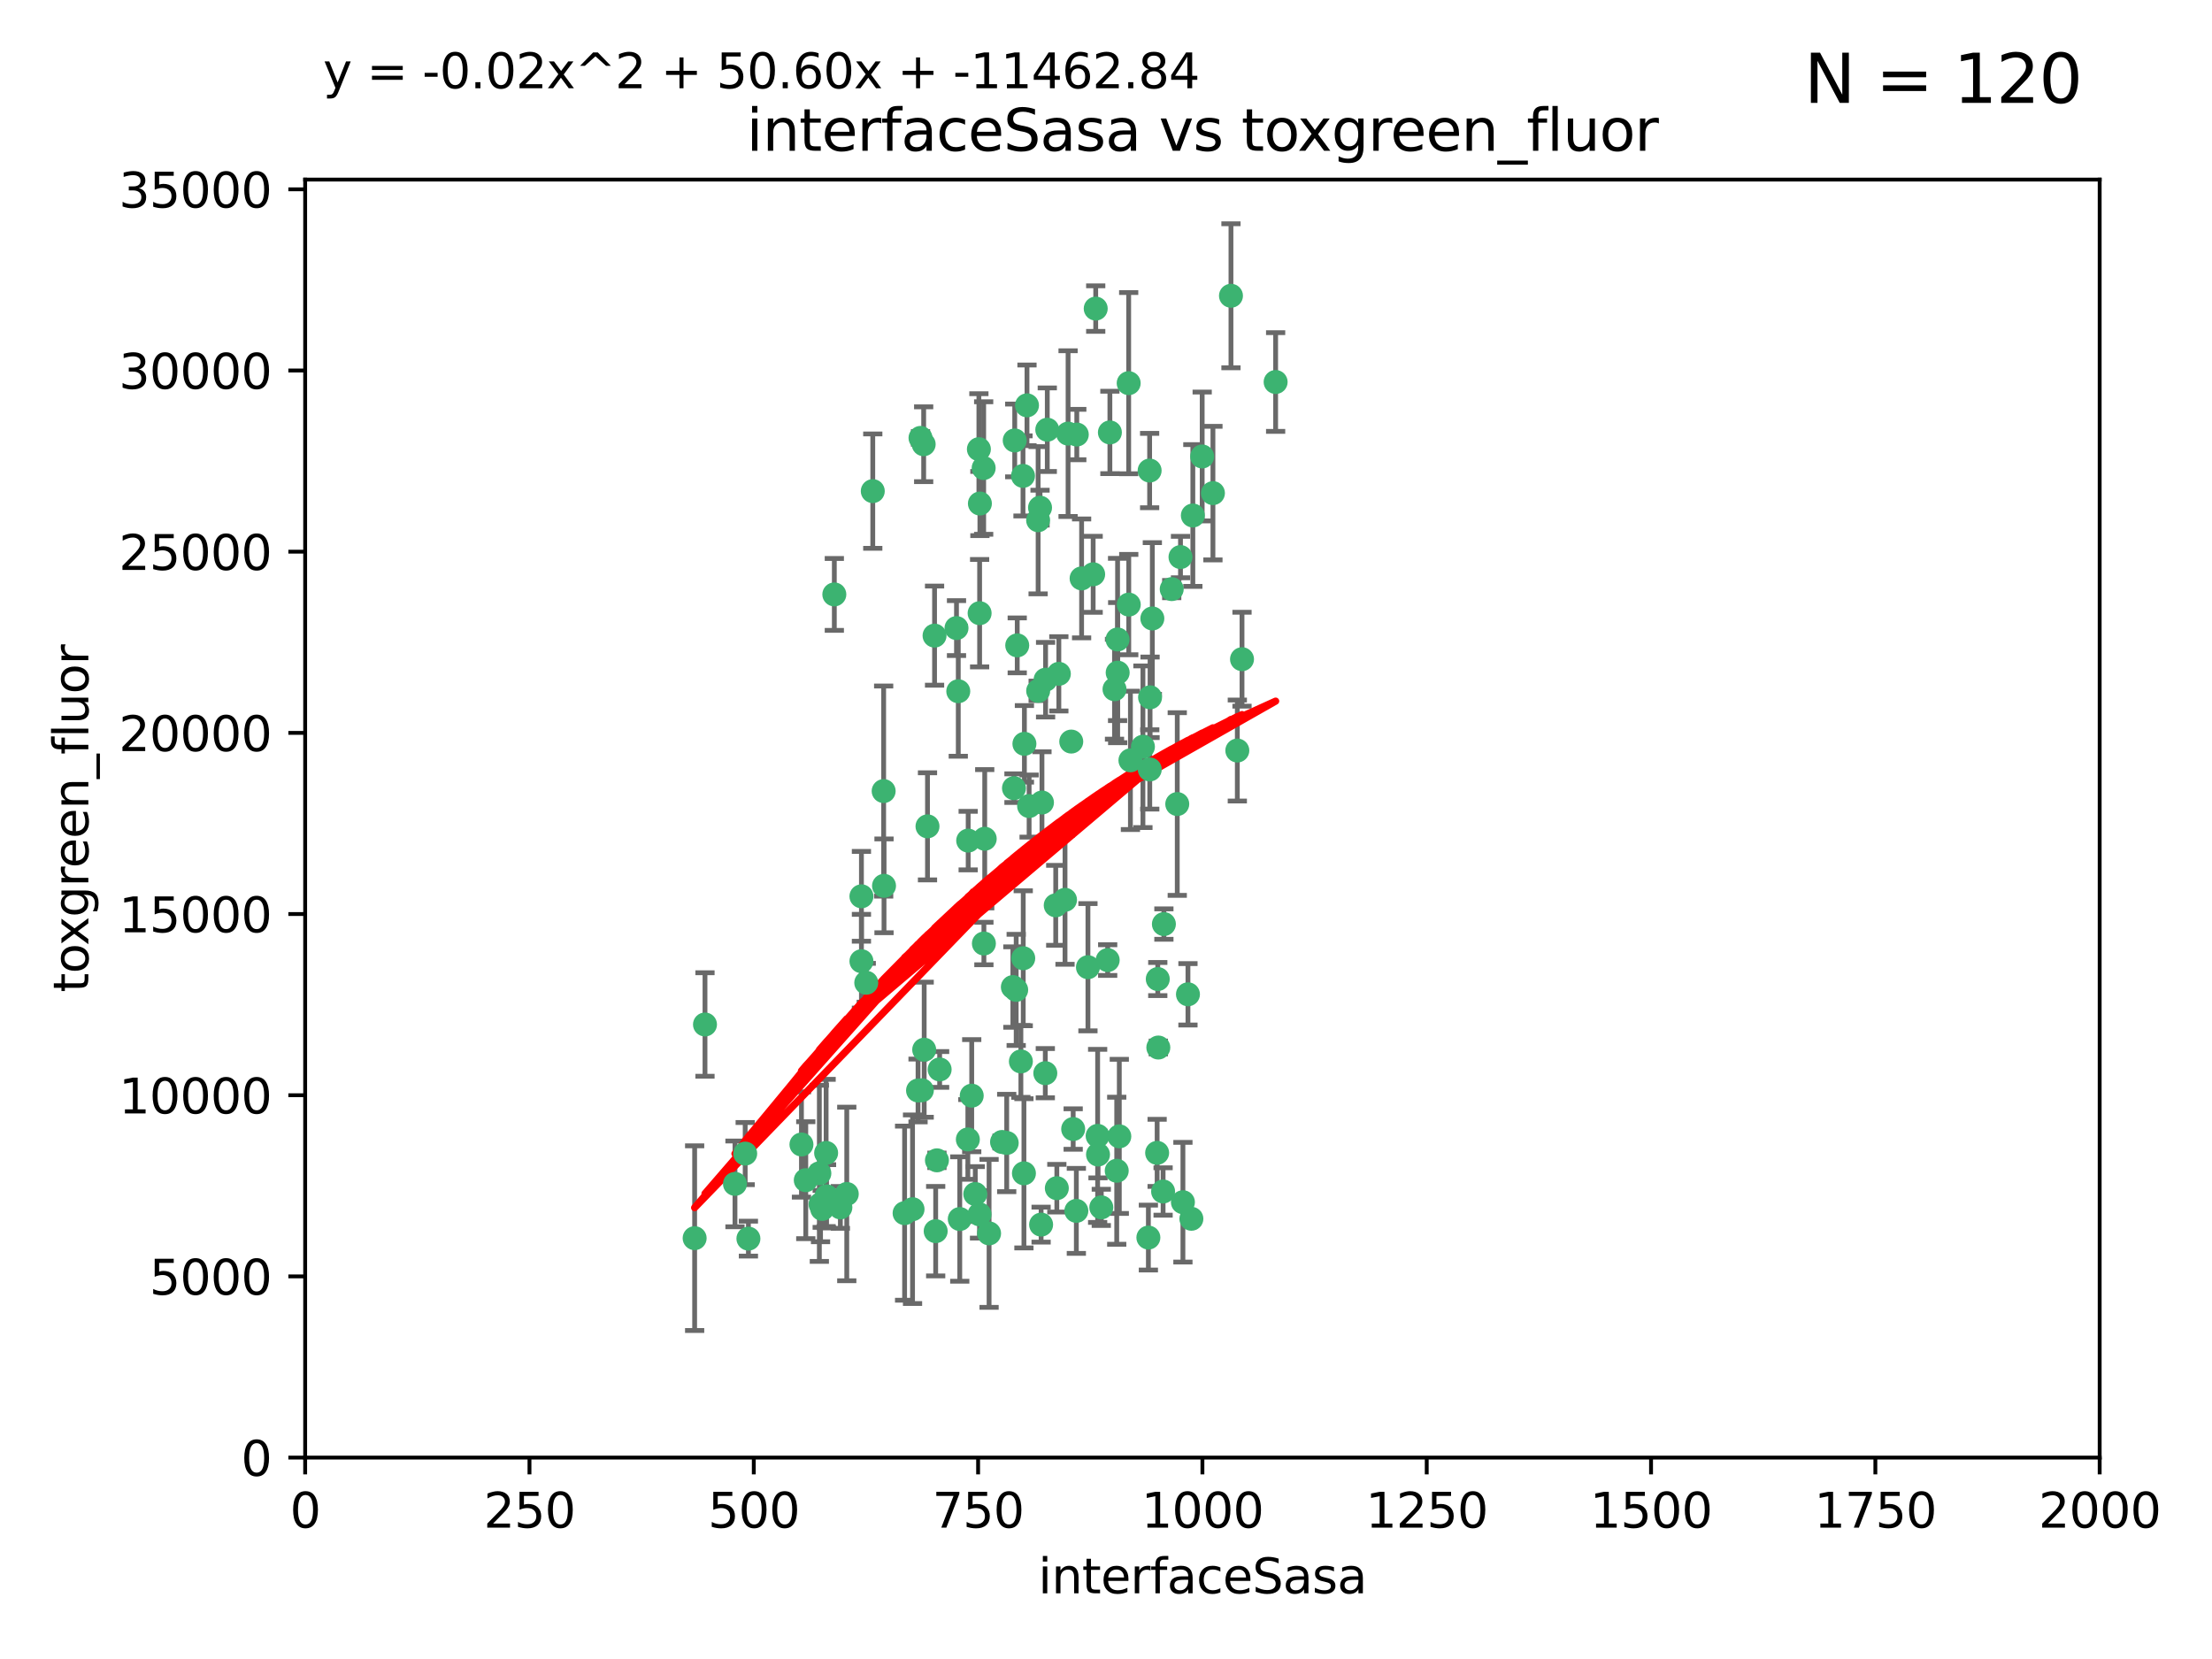 <?xml version="1.0" encoding="utf-8" standalone="no"?>
<!DOCTYPE svg PUBLIC "-//W3C//DTD SVG 1.1//EN"
  "http://www.w3.org/Graphics/SVG/1.1/DTD/svg11.dtd">
<svg xmlns:xlink="http://www.w3.org/1999/xlink" width="460.8pt" height="345.6pt" viewBox="0 0 460.8 345.6" xmlns="http://www.w3.org/2000/svg" version="1.1">
 <defs>
  <style type="text/css">*{stroke-linejoin: round; stroke-linecap: butt}</style>
 </defs>
 <g id="figure_1">
  <g id="patch_1">
   <path d="M 0 345.6 
L 460.8 345.6 
L 460.8 0 
L 0 0 
z
" style="fill: #ffffff"/>
  </g>
  <g id="axes_1">
   <g id="patch_2">
    <path d="M 63.571 303.64 
L 437.4 303.64 
L 437.4 37.411 
L 63.571 37.411 
z
" style="fill: #ffffff"/>
   </g>
   <g id="PathCollection_1">
    <defs>
     <path id="m8c62c4630f" d="M 0 1.118 
C 0.297 1.118 0.581 1 0.791 0.791 
C 1 0.581 1.118 0.297 1.118 0 
C 1.118 -0.297 1 -0.581 0.791 -0.791 
C 0.581 -1 0.297 -1.118 0 -1.118 
C -0.297 -1.118 -0.581 -1 -0.791 -0.791 
C -1 -0.581 -1.118 -0.297 -1.118 0 
C -1.118 0.297 -1 0.581 -0.791 0.791 
C -0.581 1 -0.297 1.118 0 1.118 
z
" style="stroke: #3cb371"/>
    </defs>
    <g clip-path="url(#pf23347b095)">
     <use xlink:href="#m8c62c4630f" x="239.489" y="98.026" style="fill: #3cb371; stroke: #3cb371"/>
     <use xlink:href="#m8c62c4630f" x="250.437" y="95.094" style="fill: #3cb371; stroke: #3cb371"/>
     <use xlink:href="#m8c62c4630f" x="218.168" y="89.516" style="fill: #3cb371; stroke: #3cb371"/>
     <use xlink:href="#m8c62c4630f" x="265.738" y="79.578" style="fill: #3cb371; stroke: #3cb371"/>
     <use xlink:href="#m8c62c4630f" x="245.919" y="116.045" style="fill: #3cb371; stroke: #3cb371"/>
     <use xlink:href="#m8c62c4630f" x="252.676" y="102.727" style="fill: #3cb371; stroke: #3cb371"/>
     <use xlink:href="#m8c62c4630f" x="240.054" y="128.839" style="fill: #3cb371; stroke: #3cb371"/>
     <use xlink:href="#m8c62c4630f" x="258.734" y="137.321" style="fill: #3cb371; stroke: #3cb371"/>
     <use xlink:href="#m8c62c4630f" x="235.488" y="158.394" style="fill: #3cb371; stroke: #3cb371"/>
     <use xlink:href="#m8c62c4630f" x="211.385" y="91.754" style="fill: #3cb371; stroke: #3cb371"/>
     <use xlink:href="#m8c62c4630f" x="229.419" y="251.518" style="fill: #3cb371; stroke: #3cb371"/>
     <use xlink:href="#m8c62c4630f" x="235.142" y="125.947" style="fill: #3cb371; stroke: #3cb371"/>
     <use xlink:href="#m8c62c4630f" x="223.161" y="154.483" style="fill: #3cb371; stroke: #3cb371"/>
     <use xlink:href="#m8c62c4630f" x="248.491" y="107.386" style="fill: #3cb371; stroke: #3cb371"/>
     <use xlink:href="#m8c62c4630f" x="227.725" y="119.635" style="fill: #3cb371; stroke: #3cb371"/>
     <use xlink:href="#m8c62c4630f" x="235.125" y="79.819" style="fill: #3cb371; stroke: #3cb371"/>
     <use xlink:href="#m8c62c4630f" x="244.091" y="122.72" style="fill: #3cb371; stroke: #3cb371"/>
     <use xlink:href="#m8c62c4630f" x="241.185" y="203.953" style="fill: #3cb371; stroke: #3cb371"/>
     <use xlink:href="#m8c62c4630f" x="211.908" y="134.443" style="fill: #3cb371; stroke: #3cb371"/>
     <use xlink:href="#m8c62c4630f" x="231.211" y="90.084" style="fill: #3cb371; stroke: #3cb371"/>
     <use xlink:href="#m8c62c4630f" x="213.404" y="154.954" style="fill: #3cb371; stroke: #3cb371"/>
     <use xlink:href="#m8c62c4630f" x="204.131" y="104.896" style="fill: #3cb371; stroke: #3cb371"/>
     <use xlink:href="#m8c62c4630f" x="242.295" y="248.209" style="fill: #3cb371; stroke: #3cb371"/>
     <use xlink:href="#m8c62c4630f" x="257.757" y="156.348" style="fill: #3cb371; stroke: #3cb371"/>
     <use xlink:href="#m8c62c4630f" x="216.658" y="105.756" style="fill: #3cb371; stroke: #3cb371"/>
     <use xlink:href="#m8c62c4630f" x="204.916" y="97.498" style="fill: #3cb371; stroke: #3cb371"/>
     <use xlink:href="#m8c62c4630f" x="192.417" y="92.545" style="fill: #3cb371; stroke: #3cb371"/>
     <use xlink:href="#m8c62c4630f" x="216.269" y="143.916" style="fill: #3cb371; stroke: #3cb371"/>
     <use xlink:href="#m8c62c4630f" x="222.501" y="90.332" style="fill: #3cb371; stroke: #3cb371"/>
     <use xlink:href="#m8c62c4630f" x="241.301" y="218.219" style="fill: #3cb371; stroke: #3cb371"/>
     <use xlink:href="#m8c62c4630f" x="230.751" y="200.005" style="fill: #3cb371; stroke: #3cb371"/>
     <use xlink:href="#m8c62c4630f" x="199.256" y="130.84" style="fill: #3cb371; stroke: #3cb371"/>
     <use xlink:href="#m8c62c4630f" x="211.69" y="206.213" style="fill: #3cb371; stroke: #3cb371"/>
     <use xlink:href="#m8c62c4630f" x="216.882" y="255.109" style="fill: #3cb371; stroke: #3cb371"/>
     <use xlink:href="#m8c62c4630f" x="213.159" y="199.62" style="fill: #3cb371; stroke: #3cb371"/>
     <use xlink:href="#m8c62c4630f" x="191.759" y="91.225" style="fill: #3cb371; stroke: #3cb371"/>
     <use xlink:href="#m8c62c4630f" x="216.26" y="108.373" style="fill: #3cb371; stroke: #3cb371"/>
     <use xlink:href="#m8c62c4630f" x="220.577" y="140.37" style="fill: #3cb371; stroke: #3cb371"/>
     <use xlink:href="#m8c62c4630f" x="217.06" y="167.179" style="fill: #3cb371; stroke: #3cb371"/>
     <use xlink:href="#m8c62c4630f" x="214.383" y="167.916" style="fill: #3cb371; stroke: #3cb371"/>
     <use xlink:href="#m8c62c4630f" x="203.92" y="93.572" style="fill: #3cb371; stroke: #3cb371"/>
     <use xlink:href="#m8c62c4630f" x="181.815" y="102.308" style="fill: #3cb371; stroke: #3cb371"/>
     <use xlink:href="#m8c62c4630f" x="204.073" y="127.738" style="fill: #3cb371; stroke: #3cb371"/>
     <use xlink:href="#m8c62c4630f" x="239.579" y="145.262" style="fill: #3cb371; stroke: #3cb371"/>
     <use xlink:href="#m8c62c4630f" x="221.863" y="187.448" style="fill: #3cb371; stroke: #3cb371"/>
     <use xlink:href="#m8c62c4630f" x="232.833" y="140.122" style="fill: #3cb371; stroke: #3cb371"/>
     <use xlink:href="#m8c62c4630f" x="232.635" y="243.887" style="fill: #3cb371; stroke: #3cb371"/>
     <use xlink:href="#m8c62c4630f" x="210.998" y="205.621" style="fill: #3cb371; stroke: #3cb371"/>
     <use xlink:href="#m8c62c4630f" x="256.433" y="61.614" style="fill: #3cb371; stroke: #3cb371"/>
     <use xlink:href="#m8c62c4630f" x="209.716" y="238.101" style="fill: #3cb371; stroke: #3cb371"/>
     <use xlink:href="#m8c62c4630f" x="219.927" y="188.597" style="fill: #3cb371; stroke: #3cb371"/>
     <use xlink:href="#m8c62c4630f" x="213.94" y="84.44" style="fill: #3cb371; stroke: #3cb371"/>
     <use xlink:href="#m8c62c4630f" x="194.686" y="132.411" style="fill: #3cb371; stroke: #3cb371"/>
     <use xlink:href="#m8c62c4630f" x="199.937" y="253.947" style="fill: #3cb371; stroke: #3cb371"/>
     <use xlink:href="#m8c62c4630f" x="248.185" y="253.893" style="fill: #3cb371; stroke: #3cb371"/>
     <use xlink:href="#m8c62c4630f" x="220.157" y="247.522" style="fill: #3cb371; stroke: #3cb371"/>
     <use xlink:href="#m8c62c4630f" x="213.11" y="99.14" style="fill: #3cb371; stroke: #3cb371"/>
     <use xlink:href="#m8c62c4630f" x="225.318" y="120.494" style="fill: #3cb371; stroke: #3cb371"/>
     <use xlink:href="#m8c62c4630f" x="180.458" y="204.723" style="fill: #3cb371; stroke: #3cb371"/>
     <use xlink:href="#m8c62c4630f" x="211.23" y="164.19" style="fill: #3cb371; stroke: #3cb371"/>
     <use xlink:href="#m8c62c4630f" x="238.093" y="155.561" style="fill: #3cb371; stroke: #3cb371"/>
     <use xlink:href="#m8c62c4630f" x="199.626" y="143.999" style="fill: #3cb371; stroke: #3cb371"/>
     <use xlink:href="#m8c62c4630f" x="246.424" y="250.441" style="fill: #3cb371; stroke: #3cb371"/>
     <use xlink:href="#m8c62c4630f" x="193.215" y="172.143" style="fill: #3cb371; stroke: #3cb371"/>
     <use xlink:href="#m8c62c4630f" x="232.811" y="133.213" style="fill: #3cb371; stroke: #3cb371"/>
     <use xlink:href="#m8c62c4630f" x="224.314" y="90.523" style="fill: #3cb371; stroke: #3cb371"/>
     <use xlink:href="#m8c62c4630f" x="239.516" y="160.289" style="fill: #3cb371; stroke: #3cb371"/>
     <use xlink:href="#m8c62c4630f" x="204.964" y="196.552" style="fill: #3cb371; stroke: #3cb371"/>
     <use xlink:href="#m8c62c4630f" x="190.099" y="251.902" style="fill: #3cb371; stroke: #3cb371"/>
     <use xlink:href="#m8c62c4630f" x="212.669" y="221.118" style="fill: #3cb371; stroke: #3cb371"/>
     <use xlink:href="#m8c62c4630f" x="205.136" y="174.728" style="fill: #3cb371; stroke: #3cb371"/>
     <use xlink:href="#m8c62c4630f" x="228.258" y="64.285" style="fill: #3cb371; stroke: #3cb371"/>
     <use xlink:href="#m8c62c4630f" x="223.562" y="235.198" style="fill: #3cb371; stroke: #3cb371"/>
     <use xlink:href="#m8c62c4630f" x="201.621" y="237.366" style="fill: #3cb371; stroke: #3cb371"/>
     <use xlink:href="#m8c62c4630f" x="213.303" y="244.424" style="fill: #3cb371; stroke: #3cb371"/>
     <use xlink:href="#m8c62c4630f" x="217.815" y="141.593" style="fill: #3cb371; stroke: #3cb371"/>
     <use xlink:href="#m8c62c4630f" x="201.69" y="175.112" style="fill: #3cb371; stroke: #3cb371"/>
     <use xlink:href="#m8c62c4630f" x="247.473" y="207.131" style="fill: #3cb371; stroke: #3cb371"/>
     <use xlink:href="#m8c62c4630f" x="242.461" y="192.502" style="fill: #3cb371; stroke: #3cb371"/>
     <use xlink:href="#m8c62c4630f" x="175.066" y="251.524" style="fill: #3cb371; stroke: #3cb371"/>
     <use xlink:href="#m8c62c4630f" x="233.172" y="236.725" style="fill: #3cb371; stroke: #3cb371"/>
     <use xlink:href="#m8c62c4630f" x="206.043" y="256.937" style="fill: #3cb371; stroke: #3cb371"/>
     <use xlink:href="#m8c62c4630f" x="192.525" y="218.674" style="fill: #3cb371; stroke: #3cb371"/>
     <use xlink:href="#m8c62c4630f" x="184.082" y="164.794" style="fill: #3cb371; stroke: #3cb371"/>
     <use xlink:href="#m8c62c4630f" x="232.174" y="143.576" style="fill: #3cb371; stroke: #3cb371"/>
     <use xlink:href="#m8c62c4630f" x="239.228" y="257.808" style="fill: #3cb371; stroke: #3cb371"/>
     <use xlink:href="#m8c62c4630f" x="179.453" y="200.236" style="fill: #3cb371; stroke: #3cb371"/>
     <use xlink:href="#m8c62c4630f" x="228.658" y="236.622" style="fill: #3cb371; stroke: #3cb371"/>
     <use xlink:href="#m8c62c4630f" x="192.041" y="227.118" style="fill: #3cb371; stroke: #3cb371"/>
     <use xlink:href="#m8c62c4630f" x="167.858" y="245.856" style="fill: #3cb371; stroke: #3cb371"/>
     <use xlink:href="#m8c62c4630f" x="166.957" y="238.42" style="fill: #3cb371; stroke: #3cb371"/>
     <use xlink:href="#m8c62c4630f" x="179.453" y="186.718" style="fill: #3cb371; stroke: #3cb371"/>
     <use xlink:href="#m8c62c4630f" x="224.222" y="252.246" style="fill: #3cb371; stroke: #3cb371"/>
     <use xlink:href="#m8c62c4630f" x="228.736" y="240.511" style="fill: #3cb371; stroke: #3cb371"/>
     <use xlink:href="#m8c62c4630f" x="241.052" y="240.162" style="fill: #3cb371; stroke: #3cb371"/>
     <use xlink:href="#m8c62c4630f" x="171.281" y="251.838" style="fill: #3cb371; stroke: #3cb371"/>
     <use xlink:href="#m8c62c4630f" x="245.245" y="167.495" style="fill: #3cb371; stroke: #3cb371"/>
     <use xlink:href="#m8c62c4630f" x="188.445" y="252.723" style="fill: #3cb371; stroke: #3cb371"/>
     <use xlink:href="#m8c62c4630f" x="217.757" y="223.562" style="fill: #3cb371; stroke: #3cb371"/>
     <use xlink:href="#m8c62c4630f" x="203.168" y="248.738" style="fill: #3cb371; stroke: #3cb371"/>
     <use xlink:href="#m8c62c4630f" x="170.686" y="244.428" style="fill: #3cb371; stroke: #3cb371"/>
     <use xlink:href="#m8c62c4630f" x="172.183" y="249.211" style="fill: #3cb371; stroke: #3cb371"/>
     <use xlink:href="#m8c62c4630f" x="191.245" y="227.169" style="fill: #3cb371; stroke: #3cb371"/>
     <use xlink:href="#m8c62c4630f" x="170.933" y="250.868" style="fill: #3cb371; stroke: #3cb371"/>
     <use xlink:href="#m8c62c4630f" x="176.398" y="248.727" style="fill: #3cb371; stroke: #3cb371"/>
     <use xlink:href="#m8c62c4630f" x="173.806" y="123.828" style="fill: #3cb371; stroke: #3cb371"/>
     <use xlink:href="#m8c62c4630f" x="155.238" y="240.314" style="fill: #3cb371; stroke: #3cb371"/>
     <use xlink:href="#m8c62c4630f" x="195.181" y="241.718" style="fill: #3cb371; stroke: #3cb371"/>
     <use xlink:href="#m8c62c4630f" x="204.052" y="252.978" style="fill: #3cb371; stroke: #3cb371"/>
     <use xlink:href="#m8c62c4630f" x="155.909" y="258.029" style="fill: #3cb371; stroke: #3cb371"/>
     <use xlink:href="#m8c62c4630f" x="195.744" y="222.785" style="fill: #3cb371; stroke: #3cb371"/>
     <use xlink:href="#m8c62c4630f" x="144.707" y="257.933" style="fill: #3cb371; stroke: #3cb371"/>
     <use xlink:href="#m8c62c4630f" x="226.639" y="201.488" style="fill: #3cb371; stroke: #3cb371"/>
     <use xlink:href="#m8c62c4630f" x="208.742" y="237.895" style="fill: #3cb371; stroke: #3cb371"/>
     <use xlink:href="#m8c62c4630f" x="184.157" y="184.534" style="fill: #3cb371; stroke: #3cb371"/>
     <use xlink:href="#m8c62c4630f" x="172.097" y="240.178" style="fill: #3cb371; stroke: #3cb371"/>
     <use xlink:href="#m8c62c4630f" x="153.109" y="246.624" style="fill: #3cb371; stroke: #3cb371"/>
     <use xlink:href="#m8c62c4630f" x="194.92" y="256.474" style="fill: #3cb371; stroke: #3cb371"/>
     <use xlink:href="#m8c62c4630f" x="146.862" y="213.42" style="fill: #3cb371; stroke: #3cb371"/>
     <use xlink:href="#m8c62c4630f" x="202.428" y="228.248" style="fill: #3cb371; stroke: #3cb371"/>
    </g>
   </g>
   <g id="matplotlib.axis_1">
    <g id="xtick_1">
     <g id="line2d_1">
      <defs>
       <path id="m00ba97c501" d="M 0 0 
L 0 3.5 
" style="stroke: #000000; stroke-width: 0.8"/>
      </defs>
      <g>
       <use xlink:href="#m00ba97c501" x="63.571" y="303.64" style="stroke: #000000; stroke-width: 0.8"/>
      </g>
     </g>
     <g id="text_1">
      <!-- 0 -->
      <g transform="translate(60.39 318.238)scale(0.1 -0.1)">
       <defs>
        <path id="DejaVuSans-30" d="M 2034 4250 
Q 1547 4250 1301 3770 
Q 1056 3291 1056 2328 
Q 1056 1369 1301 889 
Q 1547 409 2034 409 
Q 2525 409 2770 889 
Q 3016 1369 3016 2328 
Q 3016 3291 2770 3770 
Q 2525 4250 2034 4250 
z
M 2034 4750 
Q 2819 4750 3233 4129 
Q 3647 3509 3647 2328 
Q 3647 1150 3233 529 
Q 2819 -91 2034 -91 
Q 1250 -91 836 529 
Q 422 1150 422 2328 
Q 422 3509 836 4129 
Q 1250 4750 2034 4750 
z
" transform="scale(0.016)"/>
       </defs>
       <use xlink:href="#DejaVuSans-30"/>
      </g>
     </g>
    </g>
    <g id="xtick_2">
     <g id="line2d_2">
      <g>
       <use xlink:href="#m00ba97c501" x="110.3" y="303.64" style="stroke: #000000; stroke-width: 0.8"/>
      </g>
     </g>
     <g id="text_2">
      <!-- 250 -->
      <g transform="translate(100.756 318.238)scale(0.1 -0.1)">
       <defs>
        <path id="DejaVuSans-32" d="M 1228 531 
L 3431 531 
L 3431 0 
L 469 0 
L 469 531 
Q 828 903 1448 1529 
Q 2069 2156 2228 2338 
Q 2531 2678 2651 2914 
Q 2772 3150 2772 3378 
Q 2772 3750 2511 3984 
Q 2250 4219 1831 4219 
Q 1534 4219 1204 4116 
Q 875 4013 500 3803 
L 500 4441 
Q 881 4594 1212 4672 
Q 1544 4750 1819 4750 
Q 2544 4750 2975 4387 
Q 3406 4025 3406 3419 
Q 3406 3131 3298 2873 
Q 3191 2616 2906 2266 
Q 2828 2175 2409 1742 
Q 1991 1309 1228 531 
z
" transform="scale(0.016)"/>
        <path id="DejaVuSans-35" d="M 691 4666 
L 3169 4666 
L 3169 4134 
L 1269 4134 
L 1269 2991 
Q 1406 3038 1543 3061 
Q 1681 3084 1819 3084 
Q 2600 3084 3056 2656 
Q 3513 2228 3513 1497 
Q 3513 744 3044 326 
Q 2575 -91 1722 -91 
Q 1428 -91 1123 -41 
Q 819 9 494 109 
L 494 744 
Q 775 591 1075 516 
Q 1375 441 1709 441 
Q 2250 441 2565 725 
Q 2881 1009 2881 1497 
Q 2881 1984 2565 2268 
Q 2250 2553 1709 2553 
Q 1456 2553 1204 2497 
Q 953 2441 691 2322 
L 691 4666 
z
" transform="scale(0.016)"/>
       </defs>
       <use xlink:href="#DejaVuSans-32"/>
       <use xlink:href="#DejaVuSans-35" x="63.623"/>
       <use xlink:href="#DejaVuSans-30" x="127.246"/>
      </g>
     </g>
    </g>
    <g id="xtick_3">
     <g id="line2d_3">
      <g>
       <use xlink:href="#m00ba97c501" x="157.028" y="303.64" style="stroke: #000000; stroke-width: 0.8"/>
      </g>
     </g>
     <g id="text_3">
      <!-- 500 -->
      <g transform="translate(147.485 318.238)scale(0.1 -0.1)">
       <use xlink:href="#DejaVuSans-35"/>
       <use xlink:href="#DejaVuSans-30" x="63.623"/>
       <use xlink:href="#DejaVuSans-30" x="127.246"/>
      </g>
     </g>
    </g>
    <g id="xtick_4">
     <g id="line2d_4">
      <g>
       <use xlink:href="#m00ba97c501" x="203.757" y="303.64" style="stroke: #000000; stroke-width: 0.8"/>
      </g>
     </g>
     <g id="text_4">
      <!-- 750 -->
      <g transform="translate(194.213 318.238)scale(0.1 -0.1)">
       <defs>
        <path id="DejaVuSans-37" d="M 525 4666 
L 3525 4666 
L 3525 4397 
L 1831 0 
L 1172 0 
L 2766 4134 
L 525 4134 
L 525 4666 
z
" transform="scale(0.016)"/>
       </defs>
       <use xlink:href="#DejaVuSans-37"/>
       <use xlink:href="#DejaVuSans-35" x="63.623"/>
       <use xlink:href="#DejaVuSans-30" x="127.246"/>
      </g>
     </g>
    </g>
    <g id="xtick_5">
     <g id="line2d_5">
      <g>
       <use xlink:href="#m00ba97c501" x="250.486" y="303.64" style="stroke: #000000; stroke-width: 0.8"/>
      </g>
     </g>
     <g id="text_5">
      <!-- 1000 -->
      <g transform="translate(237.761 318.238)scale(0.1 -0.1)">
       <defs>
        <path id="DejaVuSans-31" d="M 794 531 
L 1825 531 
L 1825 4091 
L 703 3866 
L 703 4441 
L 1819 4666 
L 2450 4666 
L 2450 531 
L 3481 531 
L 3481 0 
L 794 0 
L 794 531 
z
" transform="scale(0.016)"/>
       </defs>
       <use xlink:href="#DejaVuSans-31"/>
       <use xlink:href="#DejaVuSans-30" x="63.623"/>
       <use xlink:href="#DejaVuSans-30" x="127.246"/>
       <use xlink:href="#DejaVuSans-30" x="190.869"/>
      </g>
     </g>
    </g>
    <g id="xtick_6">
     <g id="line2d_6">
      <g>
       <use xlink:href="#m00ba97c501" x="297.214" y="303.64" style="stroke: #000000; stroke-width: 0.8"/>
      </g>
     </g>
     <g id="text_6">
      <!-- 1250 -->
      <g transform="translate(284.489 318.238)scale(0.1 -0.1)">
       <use xlink:href="#DejaVuSans-31"/>
       <use xlink:href="#DejaVuSans-32" x="63.623"/>
       <use xlink:href="#DejaVuSans-35" x="127.246"/>
       <use xlink:href="#DejaVuSans-30" x="190.869"/>
      </g>
     </g>
    </g>
    <g id="xtick_7">
     <g id="line2d_7">
      <g>
       <use xlink:href="#m00ba97c501" x="343.943" y="303.64" style="stroke: #000000; stroke-width: 0.8"/>
      </g>
     </g>
     <g id="text_7">
      <!-- 1500 -->
      <g transform="translate(331.218 318.238)scale(0.1 -0.1)">
       <use xlink:href="#DejaVuSans-31"/>
       <use xlink:href="#DejaVuSans-35" x="63.623"/>
       <use xlink:href="#DejaVuSans-30" x="127.246"/>
       <use xlink:href="#DejaVuSans-30" x="190.869"/>
      </g>
     </g>
    </g>
    <g id="xtick_8">
     <g id="line2d_8">
      <g>
       <use xlink:href="#m00ba97c501" x="390.671" y="303.64" style="stroke: #000000; stroke-width: 0.8"/>
      </g>
     </g>
     <g id="text_8">
      <!-- 1750 -->
      <g transform="translate(377.946 318.238)scale(0.1 -0.1)">
       <use xlink:href="#DejaVuSans-31"/>
       <use xlink:href="#DejaVuSans-37" x="63.623"/>
       <use xlink:href="#DejaVuSans-35" x="127.246"/>
       <use xlink:href="#DejaVuSans-30" x="190.869"/>
      </g>
     </g>
    </g>
    <g id="xtick_9">
     <g id="line2d_9">
      <g>
       <use xlink:href="#m00ba97c501" x="437.4" y="303.64" style="stroke: #000000; stroke-width: 0.8"/>
      </g>
     </g>
     <g id="text_9">
      <!-- 2000 -->
      <g transform="translate(424.675 318.238)scale(0.1 -0.1)">
       <use xlink:href="#DejaVuSans-32"/>
       <use xlink:href="#DejaVuSans-30" x="63.623"/>
       <use xlink:href="#DejaVuSans-30" x="127.246"/>
       <use xlink:href="#DejaVuSans-30" x="190.869"/>
      </g>
     </g>
    </g>
    <g id="text_10">
     <!-- interfaceSasa -->
     <g transform="translate(216.279 331.917)scale(0.1 -0.1)">
      <defs>
       <path id="DejaVuSans-69" d="M 603 3500 
L 1178 3500 
L 1178 0 
L 603 0 
L 603 3500 
z
M 603 4863 
L 1178 4863 
L 1178 4134 
L 603 4134 
L 603 4863 
z
" transform="scale(0.016)"/>
       <path id="DejaVuSans-6e" d="M 3513 2113 
L 3513 0 
L 2938 0 
L 2938 2094 
Q 2938 2591 2744 2837 
Q 2550 3084 2163 3084 
Q 1697 3084 1428 2787 
Q 1159 2491 1159 1978 
L 1159 0 
L 581 0 
L 581 3500 
L 1159 3500 
L 1159 2956 
Q 1366 3272 1645 3428 
Q 1925 3584 2291 3584 
Q 2894 3584 3203 3211 
Q 3513 2838 3513 2113 
z
" transform="scale(0.016)"/>
       <path id="DejaVuSans-74" d="M 1172 4494 
L 1172 3500 
L 2356 3500 
L 2356 3053 
L 1172 3053 
L 1172 1153 
Q 1172 725 1289 603 
Q 1406 481 1766 481 
L 2356 481 
L 2356 0 
L 1766 0 
Q 1100 0 847 248 
Q 594 497 594 1153 
L 594 3053 
L 172 3053 
L 172 3500 
L 594 3500 
L 594 4494 
L 1172 4494 
z
" transform="scale(0.016)"/>
       <path id="DejaVuSans-65" d="M 3597 1894 
L 3597 1613 
L 953 1613 
Q 991 1019 1311 708 
Q 1631 397 2203 397 
Q 2534 397 2845 478 
Q 3156 559 3463 722 
L 3463 178 
Q 3153 47 2828 -22 
Q 2503 -91 2169 -91 
Q 1331 -91 842 396 
Q 353 884 353 1716 
Q 353 2575 817 3079 
Q 1281 3584 2069 3584 
Q 2775 3584 3186 3129 
Q 3597 2675 3597 1894 
z
M 3022 2063 
Q 3016 2534 2758 2815 
Q 2500 3097 2075 3097 
Q 1594 3097 1305 2825 
Q 1016 2553 972 2059 
L 3022 2063 
z
" transform="scale(0.016)"/>
       <path id="DejaVuSans-72" d="M 2631 2963 
Q 2534 3019 2420 3045 
Q 2306 3072 2169 3072 
Q 1681 3072 1420 2755 
Q 1159 2438 1159 1844 
L 1159 0 
L 581 0 
L 581 3500 
L 1159 3500 
L 1159 2956 
Q 1341 3275 1631 3429 
Q 1922 3584 2338 3584 
Q 2397 3584 2469 3576 
Q 2541 3569 2628 3553 
L 2631 2963 
z
" transform="scale(0.016)"/>
       <path id="DejaVuSans-66" d="M 2375 4863 
L 2375 4384 
L 1825 4384 
Q 1516 4384 1395 4259 
Q 1275 4134 1275 3809 
L 1275 3500 
L 2222 3500 
L 2222 3053 
L 1275 3053 
L 1275 0 
L 697 0 
L 697 3053 
L 147 3053 
L 147 3500 
L 697 3500 
L 697 3744 
Q 697 4328 969 4595 
Q 1241 4863 1831 4863 
L 2375 4863 
z
" transform="scale(0.016)"/>
       <path id="DejaVuSans-61" d="M 2194 1759 
Q 1497 1759 1228 1600 
Q 959 1441 959 1056 
Q 959 750 1161 570 
Q 1363 391 1709 391 
Q 2188 391 2477 730 
Q 2766 1069 2766 1631 
L 2766 1759 
L 2194 1759 
z
M 3341 1997 
L 3341 0 
L 2766 0 
L 2766 531 
Q 2569 213 2275 61 
Q 1981 -91 1556 -91 
Q 1019 -91 701 211 
Q 384 513 384 1019 
Q 384 1609 779 1909 
Q 1175 2209 1959 2209 
L 2766 2209 
L 2766 2266 
Q 2766 2663 2505 2880 
Q 2244 3097 1772 3097 
Q 1472 3097 1187 3025 
Q 903 2953 641 2809 
L 641 3341 
Q 956 3463 1253 3523 
Q 1550 3584 1831 3584 
Q 2591 3584 2966 3190 
Q 3341 2797 3341 1997 
z
" transform="scale(0.016)"/>
       <path id="DejaVuSans-63" d="M 3122 3366 
L 3122 2828 
Q 2878 2963 2633 3030 
Q 2388 3097 2138 3097 
Q 1578 3097 1268 2742 
Q 959 2388 959 1747 
Q 959 1106 1268 751 
Q 1578 397 2138 397 
Q 2388 397 2633 464 
Q 2878 531 3122 666 
L 3122 134 
Q 2881 22 2623 -34 
Q 2366 -91 2075 -91 
Q 1284 -91 818 406 
Q 353 903 353 1747 
Q 353 2603 823 3093 
Q 1294 3584 2113 3584 
Q 2378 3584 2631 3529 
Q 2884 3475 3122 3366 
z
" transform="scale(0.016)"/>
       <path id="DejaVuSans-53" d="M 3425 4513 
L 3425 3897 
Q 3066 4069 2747 4153 
Q 2428 4238 2131 4238 
Q 1616 4238 1336 4038 
Q 1056 3838 1056 3469 
Q 1056 3159 1242 3001 
Q 1428 2844 1947 2747 
L 2328 2669 
Q 3034 2534 3370 2195 
Q 3706 1856 3706 1288 
Q 3706 609 3251 259 
Q 2797 -91 1919 -91 
Q 1588 -91 1214 -16 
Q 841 59 441 206 
L 441 856 
Q 825 641 1194 531 
Q 1563 422 1919 422 
Q 2459 422 2753 634 
Q 3047 847 3047 1241 
Q 3047 1584 2836 1778 
Q 2625 1972 2144 2069 
L 1759 2144 
Q 1053 2284 737 2584 
Q 422 2884 422 3419 
Q 422 4038 858 4394 
Q 1294 4750 2059 4750 
Q 2388 4750 2728 4690 
Q 3069 4631 3425 4513 
z
" transform="scale(0.016)"/>
       <path id="DejaVuSans-73" d="M 2834 3397 
L 2834 2853 
Q 2591 2978 2328 3040 
Q 2066 3103 1784 3103 
Q 1356 3103 1142 2972 
Q 928 2841 928 2578 
Q 928 2378 1081 2264 
Q 1234 2150 1697 2047 
L 1894 2003 
Q 2506 1872 2764 1633 
Q 3022 1394 3022 966 
Q 3022 478 2636 193 
Q 2250 -91 1575 -91 
Q 1294 -91 989 -36 
Q 684 19 347 128 
L 347 722 
Q 666 556 975 473 
Q 1284 391 1588 391 
Q 1994 391 2212 530 
Q 2431 669 2431 922 
Q 2431 1156 2273 1281 
Q 2116 1406 1581 1522 
L 1381 1569 
Q 847 1681 609 1914 
Q 372 2147 372 2553 
Q 372 3047 722 3315 
Q 1072 3584 1716 3584 
Q 2034 3584 2315 3537 
Q 2597 3491 2834 3397 
z
" transform="scale(0.016)"/>
      </defs>
      <use xlink:href="#DejaVuSans-69"/>
      <use xlink:href="#DejaVuSans-6e" x="27.783"/>
      <use xlink:href="#DejaVuSans-74" x="91.162"/>
      <use xlink:href="#DejaVuSans-65" x="130.371"/>
      <use xlink:href="#DejaVuSans-72" x="191.895"/>
      <use xlink:href="#DejaVuSans-66" x="233.008"/>
      <use xlink:href="#DejaVuSans-61" x="268.213"/>
      <use xlink:href="#DejaVuSans-63" x="329.492"/>
      <use xlink:href="#DejaVuSans-65" x="384.473"/>
      <use xlink:href="#DejaVuSans-53" x="445.996"/>
      <use xlink:href="#DejaVuSans-61" x="509.473"/>
      <use xlink:href="#DejaVuSans-73" x="570.752"/>
      <use xlink:href="#DejaVuSans-61" x="622.852"/>
     </g>
    </g>
   </g>
   <g id="matplotlib.axis_2">
    <g id="ytick_1">
     <g id="line2d_10">
      <defs>
       <path id="ma09db28b35" d="M 0 0 
L -3.5 0 
" style="stroke: #000000; stroke-width: 0.8"/>
      </defs>
      <g>
       <use xlink:href="#ma09db28b35" x="63.571" y="303.64" style="stroke: #000000; stroke-width: 0.8"/>
      </g>
     </g>
     <g id="text_11">
      <!-- 0 -->
      <g transform="translate(50.209 307.439)scale(0.1 -0.1)">
       <use xlink:href="#DejaVuSans-30"/>
      </g>
     </g>
    </g>
    <g id="ytick_2">
     <g id="line2d_11">
      <g>
       <use xlink:href="#ma09db28b35" x="63.571" y="265.897" style="stroke: #000000; stroke-width: 0.8"/>
      </g>
     </g>
     <g id="text_12">
      <!-- 5000 -->
      <g transform="translate(31.121 269.696)scale(0.1 -0.1)">
       <use xlink:href="#DejaVuSans-35"/>
       <use xlink:href="#DejaVuSans-30" x="63.623"/>
       <use xlink:href="#DejaVuSans-30" x="127.246"/>
       <use xlink:href="#DejaVuSans-30" x="190.869"/>
      </g>
     </g>
    </g>
    <g id="ytick_3">
     <g id="line2d_12">
      <g>
       <use xlink:href="#ma09db28b35" x="63.571" y="228.154" style="stroke: #000000; stroke-width: 0.8"/>
      </g>
     </g>
     <g id="text_13">
      <!-- 10000 -->
      <g transform="translate(24.759 231.953)scale(0.1 -0.1)">
       <use xlink:href="#DejaVuSans-31"/>
       <use xlink:href="#DejaVuSans-30" x="63.623"/>
       <use xlink:href="#DejaVuSans-30" x="127.246"/>
       <use xlink:href="#DejaVuSans-30" x="190.869"/>
       <use xlink:href="#DejaVuSans-30" x="254.492"/>
      </g>
     </g>
    </g>
    <g id="ytick_4">
     <g id="line2d_13">
      <g>
       <use xlink:href="#ma09db28b35" x="63.571" y="190.411" style="stroke: #000000; stroke-width: 0.8"/>
      </g>
     </g>
     <g id="text_14">
      <!-- 15000 -->
      <g transform="translate(24.759 194.21)scale(0.1 -0.1)">
       <use xlink:href="#DejaVuSans-31"/>
       <use xlink:href="#DejaVuSans-35" x="63.623"/>
       <use xlink:href="#DejaVuSans-30" x="127.246"/>
       <use xlink:href="#DejaVuSans-30" x="190.869"/>
       <use xlink:href="#DejaVuSans-30" x="254.492"/>
      </g>
     </g>
    </g>
    <g id="ytick_5">
     <g id="line2d_14">
      <g>
       <use xlink:href="#ma09db28b35" x="63.571" y="152.668" style="stroke: #000000; stroke-width: 0.8"/>
      </g>
     </g>
     <g id="text_15">
      <!-- 20000 -->
      <g transform="translate(24.759 156.467)scale(0.1 -0.1)">
       <use xlink:href="#DejaVuSans-32"/>
       <use xlink:href="#DejaVuSans-30" x="63.623"/>
       <use xlink:href="#DejaVuSans-30" x="127.246"/>
       <use xlink:href="#DejaVuSans-30" x="190.869"/>
       <use xlink:href="#DejaVuSans-30" x="254.492"/>
      </g>
     </g>
    </g>
    <g id="ytick_6">
     <g id="line2d_15">
      <g>
       <use xlink:href="#ma09db28b35" x="63.571" y="114.925" style="stroke: #000000; stroke-width: 0.8"/>
      </g>
     </g>
     <g id="text_16">
      <!-- 25000 -->
      <g transform="translate(24.759 118.724)scale(0.1 -0.1)">
       <use xlink:href="#DejaVuSans-32"/>
       <use xlink:href="#DejaVuSans-35" x="63.623"/>
       <use xlink:href="#DejaVuSans-30" x="127.246"/>
       <use xlink:href="#DejaVuSans-30" x="190.869"/>
       <use xlink:href="#DejaVuSans-30" x="254.492"/>
      </g>
     </g>
    </g>
    <g id="ytick_7">
     <g id="line2d_16">
      <g>
       <use xlink:href="#ma09db28b35" x="63.571" y="77.181" style="stroke: #000000; stroke-width: 0.8"/>
      </g>
     </g>
     <g id="text_17">
      <!-- 30000 -->
      <g transform="translate(24.759 80.981)scale(0.1 -0.1)">
       <defs>
        <path id="DejaVuSans-33" d="M 2597 2516 
Q 3050 2419 3304 2112 
Q 3559 1806 3559 1356 
Q 3559 666 3084 287 
Q 2609 -91 1734 -91 
Q 1441 -91 1130 -33 
Q 819 25 488 141 
L 488 750 
Q 750 597 1062 519 
Q 1375 441 1716 441 
Q 2309 441 2620 675 
Q 2931 909 2931 1356 
Q 2931 1769 2642 2001 
Q 2353 2234 1838 2234 
L 1294 2234 
L 1294 2753 
L 1863 2753 
Q 2328 2753 2575 2939 
Q 2822 3125 2822 3475 
Q 2822 3834 2567 4026 
Q 2313 4219 1838 4219 
Q 1578 4219 1281 4162 
Q 984 4106 628 3988 
L 628 4550 
Q 988 4650 1302 4700 
Q 1616 4750 1894 4750 
Q 2613 4750 3031 4423 
Q 3450 4097 3450 3541 
Q 3450 3153 3228 2886 
Q 3006 2619 2597 2516 
z
" transform="scale(0.016)"/>
       </defs>
       <use xlink:href="#DejaVuSans-33"/>
       <use xlink:href="#DejaVuSans-30" x="63.623"/>
       <use xlink:href="#DejaVuSans-30" x="127.246"/>
       <use xlink:href="#DejaVuSans-30" x="190.869"/>
       <use xlink:href="#DejaVuSans-30" x="254.492"/>
      </g>
     </g>
    </g>
    <g id="ytick_8">
     <g id="line2d_17">
      <g>
       <use xlink:href="#ma09db28b35" x="63.571" y="39.438" style="stroke: #000000; stroke-width: 0.8"/>
      </g>
     </g>
     <g id="text_18">
      <!-- 35000 -->
      <g transform="translate(24.759 43.238)scale(0.1 -0.1)">
       <use xlink:href="#DejaVuSans-33"/>
       <use xlink:href="#DejaVuSans-35" x="63.623"/>
       <use xlink:href="#DejaVuSans-30" x="127.246"/>
       <use xlink:href="#DejaVuSans-30" x="190.869"/>
       <use xlink:href="#DejaVuSans-30" x="254.492"/>
      </g>
     </g>
    </g>
    <g id="text_19">
     <!-- toxgreen_fluor -->
     <g transform="translate(18.401 206.72)rotate(-90)scale(0.1 -0.1)">
      <defs>
       <path id="DejaVuSans-6f" d="M 1959 3097 
Q 1497 3097 1228 2736 
Q 959 2375 959 1747 
Q 959 1119 1226 758 
Q 1494 397 1959 397 
Q 2419 397 2687 759 
Q 2956 1122 2956 1747 
Q 2956 2369 2687 2733 
Q 2419 3097 1959 3097 
z
M 1959 3584 
Q 2709 3584 3137 3096 
Q 3566 2609 3566 1747 
Q 3566 888 3137 398 
Q 2709 -91 1959 -91 
Q 1206 -91 779 398 
Q 353 888 353 1747 
Q 353 2609 779 3096 
Q 1206 3584 1959 3584 
z
" transform="scale(0.016)"/>
       <path id="DejaVuSans-78" d="M 3513 3500 
L 2247 1797 
L 3578 0 
L 2900 0 
L 1881 1375 
L 863 0 
L 184 0 
L 1544 1831 
L 300 3500 
L 978 3500 
L 1906 2253 
L 2834 3500 
L 3513 3500 
z
" transform="scale(0.016)"/>
       <path id="DejaVuSans-67" d="M 2906 1791 
Q 2906 2416 2648 2759 
Q 2391 3103 1925 3103 
Q 1463 3103 1205 2759 
Q 947 2416 947 1791 
Q 947 1169 1205 825 
Q 1463 481 1925 481 
Q 2391 481 2648 825 
Q 2906 1169 2906 1791 
z
M 3481 434 
Q 3481 -459 3084 -895 
Q 2688 -1331 1869 -1331 
Q 1566 -1331 1297 -1286 
Q 1028 -1241 775 -1147 
L 775 -588 
Q 1028 -725 1275 -790 
Q 1522 -856 1778 -856 
Q 2344 -856 2625 -561 
Q 2906 -266 2906 331 
L 2906 616 
Q 2728 306 2450 153 
Q 2172 0 1784 0 
Q 1141 0 747 490 
Q 353 981 353 1791 
Q 353 2603 747 3093 
Q 1141 3584 1784 3584 
Q 2172 3584 2450 3431 
Q 2728 3278 2906 2969 
L 2906 3500 
L 3481 3500 
L 3481 434 
z
" transform="scale(0.016)"/>
       <path id="DejaVuSans-5f" d="M 3263 -1063 
L 3263 -1509 
L -63 -1509 
L -63 -1063 
L 3263 -1063 
z
" transform="scale(0.016)"/>
       <path id="DejaVuSans-6c" d="M 603 4863 
L 1178 4863 
L 1178 0 
L 603 0 
L 603 4863 
z
" transform="scale(0.016)"/>
       <path id="DejaVuSans-75" d="M 544 1381 
L 544 3500 
L 1119 3500 
L 1119 1403 
Q 1119 906 1312 657 
Q 1506 409 1894 409 
Q 2359 409 2629 706 
Q 2900 1003 2900 1516 
L 2900 3500 
L 3475 3500 
L 3475 0 
L 2900 0 
L 2900 538 
Q 2691 219 2414 64 
Q 2138 -91 1772 -91 
Q 1169 -91 856 284 
Q 544 659 544 1381 
z
M 1991 3584 
L 1991 3584 
z
" transform="scale(0.016)"/>
      </defs>
      <use xlink:href="#DejaVuSans-74"/>
      <use xlink:href="#DejaVuSans-6f" x="39.209"/>
      <use xlink:href="#DejaVuSans-78" x="97.266"/>
      <use xlink:href="#DejaVuSans-67" x="156.445"/>
      <use xlink:href="#DejaVuSans-72" x="219.922"/>
      <use xlink:href="#DejaVuSans-65" x="258.785"/>
      <use xlink:href="#DejaVuSans-65" x="320.309"/>
      <use xlink:href="#DejaVuSans-6e" x="381.832"/>
      <use xlink:href="#DejaVuSans-5f" x="445.211"/>
      <use xlink:href="#DejaVuSans-66" x="495.211"/>
      <use xlink:href="#DejaVuSans-6c" x="530.416"/>
      <use xlink:href="#DejaVuSans-75" x="558.199"/>
      <use xlink:href="#DejaVuSans-6f" x="621.578"/>
      <use xlink:href="#DejaVuSans-72" x="682.76"/>
     </g>
    </g>
   </g>
   <g id="LineCollection_1">
    <path d="M 239.489 105.772 
L 239.489 90.281 
" clip-path="url(#pf23347b095)" style="fill: none; stroke: #696969"/>
    <path d="M 250.437 108.514 
L 250.437 81.675 
" clip-path="url(#pf23347b095)" style="fill: none; stroke: #696969"/>
    <path d="M 218.168 98.217 
L 218.168 80.815 
" clip-path="url(#pf23347b095)" style="fill: none; stroke: #696969"/>
    <path d="M 265.738 89.863 
L 265.738 69.294 
" clip-path="url(#pf23347b095)" style="fill: none; stroke: #696969"/>
    <path d="M 245.919 120.361 
L 245.919 111.729 
" clip-path="url(#pf23347b095)" style="fill: none; stroke: #696969"/>
    <path d="M 252.676 116.638 
L 252.676 88.815 
" clip-path="url(#pf23347b095)" style="fill: none; stroke: #696969"/>
    <path d="M 240.054 144.637 
L 240.054 113.041 
" clip-path="url(#pf23347b095)" style="fill: none; stroke: #696969"/>
    <path d="M 258.734 147.102 
L 258.734 127.541 
" clip-path="url(#pf23347b095)" style="fill: none; stroke: #696969"/>
    <path d="M 235.488 172.807 
L 235.488 143.981 
" clip-path="url(#pf23347b095)" style="fill: none; stroke: #696969"/>
    <path d="M 211.385 99.334 
L 211.385 84.174 
" clip-path="url(#pf23347b095)" style="fill: none; stroke: #696969"/>
    <path d="M 229.419 255.291 
L 229.419 247.745 
" clip-path="url(#pf23347b095)" style="fill: none; stroke: #696969"/>
    <path d="M 235.142 136.397 
L 235.142 115.497 
" clip-path="url(#pf23347b095)" style="fill: none; stroke: #696969"/>
    <path d="M 223.161 155.048 
L 223.161 153.918 
" clip-path="url(#pf23347b095)" style="fill: none; stroke: #696969"/>
    <path d="M 248.491 122.155 
L 248.491 92.617 
" clip-path="url(#pf23347b095)" style="fill: none; stroke: #696969"/>
    <path d="M 227.725 127.554 
L 227.725 111.717 
" clip-path="url(#pf23347b095)" style="fill: none; stroke: #696969"/>
    <path d="M 235.125 98.693 
L 235.125 60.945 
" clip-path="url(#pf23347b095)" style="fill: none; stroke: #696969"/>
    <path d="M 244.091 124.514 
L 244.091 120.926 
" clip-path="url(#pf23347b095)" style="fill: none; stroke: #696969"/>
    <path d="M 241.185 207.405 
L 241.185 200.501 
" clip-path="url(#pf23347b095)" style="fill: none; stroke: #696969"/>
    <path d="M 211.908 140.163 
L 211.908 128.724 
" clip-path="url(#pf23347b095)" style="fill: none; stroke: #696969"/>
    <path d="M 231.211 98.668 
L 231.211 81.501 
" clip-path="url(#pf23347b095)" style="fill: none; stroke: #696969"/>
    <path d="M 213.404 162.929 
L 213.404 146.979 
" clip-path="url(#pf23347b095)" style="fill: none; stroke: #696969"/>
    <path d="M 204.131 111.578 
L 204.131 98.214 
" clip-path="url(#pf23347b095)" style="fill: none; stroke: #696969"/>
    <path d="M 242.295 253.143 
L 242.295 243.275 
" clip-path="url(#pf23347b095)" style="fill: none; stroke: #696969"/>
    <path d="M 257.757 166.868 
L 257.757 145.829 
" clip-path="url(#pf23347b095)" style="fill: none; stroke: #696969"/>
    <path d="M 216.658 109.392 
L 216.658 102.12 
" clip-path="url(#pf23347b095)" style="fill: none; stroke: #696969"/>
    <path d="M 204.916 111.302 
L 204.916 83.693 
" clip-path="url(#pf23347b095)" style="fill: none; stroke: #696969"/>
    <path d="M 192.417 100.341 
L 192.417 84.749 
" clip-path="url(#pf23347b095)" style="fill: none; stroke: #696969"/>
    <path d="M 216.269 145.941 
L 216.269 141.891 
" clip-path="url(#pf23347b095)" style="fill: none; stroke: #696969"/>
    <path d="M 222.501 107.592 
L 222.501 73.071 
" clip-path="url(#pf23347b095)" style="fill: none; stroke: #696969"/>
    <path d="M 241.301 219.567 
L 241.301 216.871 
" clip-path="url(#pf23347b095)" style="fill: none; stroke: #696969"/>
    <path d="M 230.751 203.204 
L 230.751 196.806 
" clip-path="url(#pf23347b095)" style="fill: none; stroke: #696969"/>
    <path d="M 199.256 136.561 
L 199.256 125.12 
" clip-path="url(#pf23347b095)" style="fill: none; stroke: #696969"/>
    <path d="M 211.69 217.788 
L 211.69 194.637 
" clip-path="url(#pf23347b095)" style="fill: none; stroke: #696969"/>
    <path d="M 216.882 258.755 
L 216.882 251.464 
" clip-path="url(#pf23347b095)" style="fill: none; stroke: #696969"/>
    <path d="M 213.159 213.675 
L 213.159 185.565 
" clip-path="url(#pf23347b095)" style="fill: none; stroke: #696969"/>
    <path d="M 191.759 92.542 
L 191.759 89.908 
" clip-path="url(#pf23347b095)" style="fill: none; stroke: #696969"/>
    <path d="M 216.26 123.707 
L 216.26 93.039 
" clip-path="url(#pf23347b095)" style="fill: none; stroke: #696969"/>
    <path d="M 220.577 148.106 
L 220.577 132.634 
" clip-path="url(#pf23347b095)" style="fill: none; stroke: #696969"/>
    <path d="M 217.06 177.756 
L 217.06 156.602 
" clip-path="url(#pf23347b095)" style="fill: none; stroke: #696969"/>
    <path d="M 214.383 174.389 
L 214.383 161.444 
" clip-path="url(#pf23347b095)" style="fill: none; stroke: #696969"/>
    <path d="M 203.92 105.129 
L 203.92 82.016 
" clip-path="url(#pf23347b095)" style="fill: none; stroke: #696969"/>
    <path d="M 181.815 114.22 
L 181.815 90.397 
" clip-path="url(#pf23347b095)" style="fill: none; stroke: #696969"/>
    <path d="M 204.073 138.926 
L 204.073 116.549 
" clip-path="url(#pf23347b095)" style="fill: none; stroke: #696969"/>
    <path d="M 239.579 153.647 
L 239.579 136.877 
" clip-path="url(#pf23347b095)" style="fill: none; stroke: #696969"/>
    <path d="M 221.863 200.874 
L 221.863 174.022 
" clip-path="url(#pf23347b095)" style="fill: none; stroke: #696969"/>
    <path d="M 232.833 154.719 
L 232.833 125.526 
" clip-path="url(#pf23347b095)" style="fill: none; stroke: #696969"/>
    <path d="M 232.635 259.205 
L 232.635 228.569 
" clip-path="url(#pf23347b095)" style="fill: none; stroke: #696969"/>
    <path d="M 210.998 214 
L 210.998 197.242 
" clip-path="url(#pf23347b095)" style="fill: none; stroke: #696969"/>
    <path d="M 256.433 76.614 
L 256.433 46.614 
" clip-path="url(#pf23347b095)" style="fill: none; stroke: #696969"/>
    <path d="M 209.716 248.241 
L 209.716 227.961 
" clip-path="url(#pf23347b095)" style="fill: none; stroke: #696969"/>
    <path d="M 219.927 196.924 
L 219.927 180.269 
" clip-path="url(#pf23347b095)" style="fill: none; stroke: #696969"/>
    <path d="M 213.94 92.843 
L 213.94 76.037 
" clip-path="url(#pf23347b095)" style="fill: none; stroke: #696969"/>
    <path d="M 194.686 142.738 
L 194.686 122.084 
" clip-path="url(#pf23347b095)" style="fill: none; stroke: #696969"/>
    <path d="M 199.937 266.903 
L 199.937 240.99 
" clip-path="url(#pf23347b095)" style="fill: none; stroke: #696969"/>
    <path d="M 248.185 254.845 
L 248.185 252.94 
" clip-path="url(#pf23347b095)" style="fill: none; stroke: #696969"/>
    <path d="M 220.157 252.489 
L 220.157 242.555 
" clip-path="url(#pf23347b095)" style="fill: none; stroke: #696969"/>
    <path d="M 213.11 107.483 
L 213.11 90.798 
" clip-path="url(#pf23347b095)" style="fill: none; stroke: #696969"/>
    <path d="M 225.318 132.879 
L 225.318 108.108 
" clip-path="url(#pf23347b095)" style="fill: none; stroke: #696969"/>
    <path d="M 180.458 208.763 
L 180.458 200.682 
" clip-path="url(#pf23347b095)" style="fill: none; stroke: #696969"/>
    <path d="M 211.23 167.175 
L 211.23 161.206 
" clip-path="url(#pf23347b095)" style="fill: none; stroke: #696969"/>
    <path d="M 238.093 172.398 
L 238.093 138.724 
" clip-path="url(#pf23347b095)" style="fill: none; stroke: #696969"/>
    <path d="M 199.626 157.537 
L 199.626 130.461 
" clip-path="url(#pf23347b095)" style="fill: none; stroke: #696969"/>
    <path d="M 246.424 262.909 
L 246.424 237.974 
" clip-path="url(#pf23347b095)" style="fill: none; stroke: #696969"/>
    <path d="M 193.215 183.299 
L 193.215 160.986 
" clip-path="url(#pf23347b095)" style="fill: none; stroke: #696969"/>
    <path d="M 232.811 150.11 
L 232.811 116.316 
" clip-path="url(#pf23347b095)" style="fill: none; stroke: #696969"/>
    <path d="M 224.314 95.772 
L 224.314 85.274 
" clip-path="url(#pf23347b095)" style="fill: none; stroke: #696969"/>
    <path d="M 239.516 168.551 
L 239.516 152.026 
" clip-path="url(#pf23347b095)" style="fill: none; stroke: #696969"/>
    <path d="M 204.964 200.974 
L 204.964 192.13 
" clip-path="url(#pf23347b095)" style="fill: none; stroke: #696969"/>
    <path d="M 190.099 271.544 
L 190.099 232.26 
" clip-path="url(#pf23347b095)" style="fill: none; stroke: #696969"/>
    <path d="M 212.669 228.596 
L 212.669 213.64 
" clip-path="url(#pf23347b095)" style="fill: none; stroke: #696969"/>
    <path d="M 205.136 189.135 
L 205.136 160.322 
" clip-path="url(#pf23347b095)" style="fill: none; stroke: #696969"/>
    <path d="M 228.258 69.03 
L 228.258 59.54 
" clip-path="url(#pf23347b095)" style="fill: none; stroke: #696969"/>
    <path d="M 223.562 239.414 
L 223.562 230.981 
" clip-path="url(#pf23347b095)" style="fill: none; stroke: #696969"/>
    <path d="M 201.621 245.665 
L 201.621 229.068 
" clip-path="url(#pf23347b095)" style="fill: none; stroke: #696969"/>
    <path d="M 213.303 259.965 
L 213.303 228.883 
" clip-path="url(#pf23347b095)" style="fill: none; stroke: #696969"/>
    <path d="M 217.815 149.363 
L 217.815 133.823 
" clip-path="url(#pf23347b095)" style="fill: none; stroke: #696969"/>
    <path d="M 201.69 181.212 
L 201.69 169.013 
" clip-path="url(#pf23347b095)" style="fill: none; stroke: #696969"/>
    <path d="M 247.473 213.527 
L 247.473 200.736 
" clip-path="url(#pf23347b095)" style="fill: none; stroke: #696969"/>
    <path d="M 242.461 195.669 
L 242.461 189.335 
" clip-path="url(#pf23347b095)" style="fill: none; stroke: #696969"/>
    <path d="M 175.066 255.883 
L 175.066 247.164 
" clip-path="url(#pf23347b095)" style="fill: none; stroke: #696969"/>
    <path d="M 233.172 252.781 
L 233.172 220.67 
" clip-path="url(#pf23347b095)" style="fill: none; stroke: #696969"/>
    <path d="M 206.043 272.347 
L 206.043 241.526 
" clip-path="url(#pf23347b095)" style="fill: none; stroke: #696969"/>
    <path d="M 192.525 232.742 
L 192.525 204.605 
" clip-path="url(#pf23347b095)" style="fill: none; stroke: #696969"/>
    <path d="M 184.082 186.68 
L 184.082 142.908 
" clip-path="url(#pf23347b095)" style="fill: none; stroke: #696969"/>
    <path d="M 232.174 153.98 
L 232.174 133.171 
" clip-path="url(#pf23347b095)" style="fill: none; stroke: #696969"/>
    <path d="M 239.228 264.569 
L 239.228 251.047 
" clip-path="url(#pf23347b095)" style="fill: none; stroke: #696969"/>
    <path d="M 179.453 209.997 
L 179.453 190.475 
" clip-path="url(#pf23347b095)" style="fill: none; stroke: #696969"/>
    <path d="M 228.658 254.649 
L 228.658 218.596 
" clip-path="url(#pf23347b095)" style="fill: none; stroke: #696969"/>
    <path d="M 192.041 227.892 
L 192.041 226.344 
" clip-path="url(#pf23347b095)" style="fill: none; stroke: #696969"/>
    <path d="M 167.858 258.035 
L 167.858 233.677 
" clip-path="url(#pf23347b095)" style="fill: none; stroke: #696969"/>
    <path d="M 166.957 249.385 
L 166.957 227.454 
" clip-path="url(#pf23347b095)" style="fill: none; stroke: #696969"/>
    <path d="M 179.453 196.071 
L 179.453 177.365 
" clip-path="url(#pf23347b095)" style="fill: none; stroke: #696969"/>
    <path d="M 224.222 261.1 
L 224.222 243.393 
" clip-path="url(#pf23347b095)" style="fill: none; stroke: #696969"/>
    <path d="M 228.736 245.375 
L 228.736 235.646 
" clip-path="url(#pf23347b095)" style="fill: none; stroke: #696969"/>
    <path d="M 241.052 247.153 
L 241.052 233.171 
" clip-path="url(#pf23347b095)" style="fill: none; stroke: #696969"/>
    <path d="M 171.281 255.685 
L 171.281 247.992 
" clip-path="url(#pf23347b095)" style="fill: none; stroke: #696969"/>
    <path d="M 245.245 186.519 
L 245.245 148.47 
" clip-path="url(#pf23347b095)" style="fill: none; stroke: #696969"/>
    <path d="M 188.445 270.856 
L 188.445 234.59 
" clip-path="url(#pf23347b095)" style="fill: none; stroke: #696969"/>
    <path d="M 217.757 228.692 
L 217.757 218.432 
" clip-path="url(#pf23347b095)" style="fill: none; stroke: #696969"/>
    <path d="M 203.168 254.447 
L 203.168 243.029 
" clip-path="url(#pf23347b095)" style="fill: none; stroke: #696969"/>
    <path d="M 170.686 262.775 
L 170.686 226.08 
" clip-path="url(#pf23347b095)" style="fill: none; stroke: #696969"/>
    <path d="M 172.183 255.803 
L 172.183 242.62 
" clip-path="url(#pf23347b095)" style="fill: none; stroke: #696969"/>
    <path d="M 191.245 233.713 
L 191.245 220.626 
" clip-path="url(#pf23347b095)" style="fill: none; stroke: #696969"/>
    <path d="M 170.933 258.68 
L 170.933 243.057 
" clip-path="url(#pf23347b095)" style="fill: none; stroke: #696969"/>
    <path d="M 176.398 266.807 
L 176.398 230.648 
" clip-path="url(#pf23347b095)" style="fill: none; stroke: #696969"/>
    <path d="M 173.806 131.314 
L 173.806 116.343 
" clip-path="url(#pf23347b095)" style="fill: none; stroke: #696969"/>
    <path d="M 155.238 246.787 
L 155.238 233.841 
" clip-path="url(#pf23347b095)" style="fill: none; stroke: #696969"/>
    <path d="M 195.181 243.231 
L 195.181 240.205 
" clip-path="url(#pf23347b095)" style="fill: none; stroke: #696969"/>
    <path d="M 204.052 257.921 
L 204.052 248.036 
" clip-path="url(#pf23347b095)" style="fill: none; stroke: #696969"/>
    <path d="M 155.909 261.667 
L 155.909 254.39 
" clip-path="url(#pf23347b095)" style="fill: none; stroke: #696969"/>
    <path d="M 195.744 226.514 
L 195.744 219.057 
" clip-path="url(#pf23347b095)" style="fill: none; stroke: #696969"/>
    <path d="M 144.707 277.169 
L 144.707 238.696 
" clip-path="url(#pf23347b095)" style="fill: none; stroke: #696969"/>
    <path d="M 226.639 214.744 
L 226.639 188.233 
" clip-path="url(#pf23347b095)" style="fill: none; stroke: #696969"/>
    <path d="M 208.742 239.147 
L 208.742 236.643 
" clip-path="url(#pf23347b095)" style="fill: none; stroke: #696969"/>
    <path d="M 184.157 194.3 
L 184.157 174.769 
" clip-path="url(#pf23347b095)" style="fill: none; stroke: #696969"/>
    <path d="M 172.097 255.511 
L 172.097 224.845 
" clip-path="url(#pf23347b095)" style="fill: none; stroke: #696969"/>
    <path d="M 153.109 255.558 
L 153.109 237.689 
" clip-path="url(#pf23347b095)" style="fill: none; stroke: #696969"/>
    <path d="M 194.92 265.793 
L 194.92 247.155 
" clip-path="url(#pf23347b095)" style="fill: none; stroke: #696969"/>
    <path d="M 146.862 224.199 
L 146.862 202.641 
" clip-path="url(#pf23347b095)" style="fill: none; stroke: #696969"/>
    <path d="M 202.428 239.929 
L 202.428 216.567 
" clip-path="url(#pf23347b095)" style="fill: none; stroke: #696969"/>
   </g>
   <g id="line2d_18">
    <defs>
     <path id="m23d02d9fc0" d="M 2 0 
L -2 -0 
" style="stroke: #696969"/>
    </defs>
    <g clip-path="url(#pf23347b095)">
     <use xlink:href="#m23d02d9fc0" x="239.489" y="105.772" style="fill: #696969; stroke: #696969"/>
     <use xlink:href="#m23d02d9fc0" x="250.437" y="108.514" style="fill: #696969; stroke: #696969"/>
     <use xlink:href="#m23d02d9fc0" x="218.168" y="98.217" style="fill: #696969; stroke: #696969"/>
     <use xlink:href="#m23d02d9fc0" x="265.738" y="89.863" style="fill: #696969; stroke: #696969"/>
     <use xlink:href="#m23d02d9fc0" x="245.919" y="120.361" style="fill: #696969; stroke: #696969"/>
     <use xlink:href="#m23d02d9fc0" x="252.676" y="116.638" style="fill: #696969; stroke: #696969"/>
     <use xlink:href="#m23d02d9fc0" x="240.054" y="144.637" style="fill: #696969; stroke: #696969"/>
     <use xlink:href="#m23d02d9fc0" x="258.734" y="147.102" style="fill: #696969; stroke: #696969"/>
     <use xlink:href="#m23d02d9fc0" x="235.488" y="172.807" style="fill: #696969; stroke: #696969"/>
     <use xlink:href="#m23d02d9fc0" x="211.385" y="99.334" style="fill: #696969; stroke: #696969"/>
     <use xlink:href="#m23d02d9fc0" x="229.419" y="255.291" style="fill: #696969; stroke: #696969"/>
     <use xlink:href="#m23d02d9fc0" x="235.142" y="136.397" style="fill: #696969; stroke: #696969"/>
     <use xlink:href="#m23d02d9fc0" x="223.161" y="155.048" style="fill: #696969; stroke: #696969"/>
     <use xlink:href="#m23d02d9fc0" x="248.491" y="122.155" style="fill: #696969; stroke: #696969"/>
     <use xlink:href="#m23d02d9fc0" x="227.725" y="127.554" style="fill: #696969; stroke: #696969"/>
     <use xlink:href="#m23d02d9fc0" x="235.125" y="98.693" style="fill: #696969; stroke: #696969"/>
     <use xlink:href="#m23d02d9fc0" x="244.091" y="124.514" style="fill: #696969; stroke: #696969"/>
     <use xlink:href="#m23d02d9fc0" x="241.185" y="207.405" style="fill: #696969; stroke: #696969"/>
     <use xlink:href="#m23d02d9fc0" x="211.908" y="140.163" style="fill: #696969; stroke: #696969"/>
     <use xlink:href="#m23d02d9fc0" x="231.211" y="98.668" style="fill: #696969; stroke: #696969"/>
     <use xlink:href="#m23d02d9fc0" x="213.404" y="162.929" style="fill: #696969; stroke: #696969"/>
     <use xlink:href="#m23d02d9fc0" x="204.131" y="111.578" style="fill: #696969; stroke: #696969"/>
     <use xlink:href="#m23d02d9fc0" x="242.295" y="253.143" style="fill: #696969; stroke: #696969"/>
     <use xlink:href="#m23d02d9fc0" x="257.757" y="166.868" style="fill: #696969; stroke: #696969"/>
     <use xlink:href="#m23d02d9fc0" x="216.658" y="109.392" style="fill: #696969; stroke: #696969"/>
     <use xlink:href="#m23d02d9fc0" x="204.916" y="111.302" style="fill: #696969; stroke: #696969"/>
     <use xlink:href="#m23d02d9fc0" x="192.417" y="100.341" style="fill: #696969; stroke: #696969"/>
     <use xlink:href="#m23d02d9fc0" x="216.269" y="145.941" style="fill: #696969; stroke: #696969"/>
     <use xlink:href="#m23d02d9fc0" x="222.501" y="107.592" style="fill: #696969; stroke: #696969"/>
     <use xlink:href="#m23d02d9fc0" x="241.301" y="219.567" style="fill: #696969; stroke: #696969"/>
     <use xlink:href="#m23d02d9fc0" x="230.751" y="203.204" style="fill: #696969; stroke: #696969"/>
     <use xlink:href="#m23d02d9fc0" x="199.256" y="136.561" style="fill: #696969; stroke: #696969"/>
     <use xlink:href="#m23d02d9fc0" x="211.69" y="217.788" style="fill: #696969; stroke: #696969"/>
     <use xlink:href="#m23d02d9fc0" x="216.882" y="258.755" style="fill: #696969; stroke: #696969"/>
     <use xlink:href="#m23d02d9fc0" x="213.159" y="213.675" style="fill: #696969; stroke: #696969"/>
     <use xlink:href="#m23d02d9fc0" x="191.759" y="92.542" style="fill: #696969; stroke: #696969"/>
     <use xlink:href="#m23d02d9fc0" x="216.26" y="123.707" style="fill: #696969; stroke: #696969"/>
     <use xlink:href="#m23d02d9fc0" x="220.577" y="148.106" style="fill: #696969; stroke: #696969"/>
     <use xlink:href="#m23d02d9fc0" x="217.06" y="177.756" style="fill: #696969; stroke: #696969"/>
     <use xlink:href="#m23d02d9fc0" x="214.383" y="174.389" style="fill: #696969; stroke: #696969"/>
     <use xlink:href="#m23d02d9fc0" x="203.92" y="105.129" style="fill: #696969; stroke: #696969"/>
     <use xlink:href="#m23d02d9fc0" x="181.815" y="114.22" style="fill: #696969; stroke: #696969"/>
     <use xlink:href="#m23d02d9fc0" x="204.073" y="138.926" style="fill: #696969; stroke: #696969"/>
     <use xlink:href="#m23d02d9fc0" x="239.579" y="153.647" style="fill: #696969; stroke: #696969"/>
     <use xlink:href="#m23d02d9fc0" x="221.863" y="200.874" style="fill: #696969; stroke: #696969"/>
     <use xlink:href="#m23d02d9fc0" x="232.833" y="154.719" style="fill: #696969; stroke: #696969"/>
     <use xlink:href="#m23d02d9fc0" x="232.635" y="259.205" style="fill: #696969; stroke: #696969"/>
     <use xlink:href="#m23d02d9fc0" x="210.998" y="214" style="fill: #696969; stroke: #696969"/>
     <use xlink:href="#m23d02d9fc0" x="256.433" y="76.614" style="fill: #696969; stroke: #696969"/>
     <use xlink:href="#m23d02d9fc0" x="209.716" y="248.241" style="fill: #696969; stroke: #696969"/>
     <use xlink:href="#m23d02d9fc0" x="219.927" y="196.924" style="fill: #696969; stroke: #696969"/>
     <use xlink:href="#m23d02d9fc0" x="213.94" y="92.843" style="fill: #696969; stroke: #696969"/>
     <use xlink:href="#m23d02d9fc0" x="194.686" y="142.738" style="fill: #696969; stroke: #696969"/>
     <use xlink:href="#m23d02d9fc0" x="199.937" y="266.903" style="fill: #696969; stroke: #696969"/>
     <use xlink:href="#m23d02d9fc0" x="248.185" y="254.845" style="fill: #696969; stroke: #696969"/>
     <use xlink:href="#m23d02d9fc0" x="220.157" y="252.489" style="fill: #696969; stroke: #696969"/>
     <use xlink:href="#m23d02d9fc0" x="213.11" y="107.483" style="fill: #696969; stroke: #696969"/>
     <use xlink:href="#m23d02d9fc0" x="225.318" y="132.879" style="fill: #696969; stroke: #696969"/>
     <use xlink:href="#m23d02d9fc0" x="180.458" y="208.763" style="fill: #696969; stroke: #696969"/>
     <use xlink:href="#m23d02d9fc0" x="211.23" y="167.175" style="fill: #696969; stroke: #696969"/>
     <use xlink:href="#m23d02d9fc0" x="238.093" y="172.398" style="fill: #696969; stroke: #696969"/>
     <use xlink:href="#m23d02d9fc0" x="199.626" y="157.537" style="fill: #696969; stroke: #696969"/>
     <use xlink:href="#m23d02d9fc0" x="246.424" y="262.909" style="fill: #696969; stroke: #696969"/>
     <use xlink:href="#m23d02d9fc0" x="193.215" y="183.299" style="fill: #696969; stroke: #696969"/>
     <use xlink:href="#m23d02d9fc0" x="232.811" y="150.11" style="fill: #696969; stroke: #696969"/>
     <use xlink:href="#m23d02d9fc0" x="224.314" y="95.772" style="fill: #696969; stroke: #696969"/>
     <use xlink:href="#m23d02d9fc0" x="239.516" y="168.551" style="fill: #696969; stroke: #696969"/>
     <use xlink:href="#m23d02d9fc0" x="204.964" y="200.974" style="fill: #696969; stroke: #696969"/>
     <use xlink:href="#m23d02d9fc0" x="190.099" y="271.544" style="fill: #696969; stroke: #696969"/>
     <use xlink:href="#m23d02d9fc0" x="212.669" y="228.596" style="fill: #696969; stroke: #696969"/>
     <use xlink:href="#m23d02d9fc0" x="205.136" y="189.135" style="fill: #696969; stroke: #696969"/>
     <use xlink:href="#m23d02d9fc0" x="228.258" y="69.03" style="fill: #696969; stroke: #696969"/>
     <use xlink:href="#m23d02d9fc0" x="223.562" y="239.414" style="fill: #696969; stroke: #696969"/>
     <use xlink:href="#m23d02d9fc0" x="201.621" y="245.665" style="fill: #696969; stroke: #696969"/>
     <use xlink:href="#m23d02d9fc0" x="213.303" y="259.965" style="fill: #696969; stroke: #696969"/>
     <use xlink:href="#m23d02d9fc0" x="217.815" y="149.363" style="fill: #696969; stroke: #696969"/>
     <use xlink:href="#m23d02d9fc0" x="201.69" y="181.212" style="fill: #696969; stroke: #696969"/>
     <use xlink:href="#m23d02d9fc0" x="247.473" y="213.527" style="fill: #696969; stroke: #696969"/>
     <use xlink:href="#m23d02d9fc0" x="242.461" y="195.669" style="fill: #696969; stroke: #696969"/>
     <use xlink:href="#m23d02d9fc0" x="175.066" y="255.883" style="fill: #696969; stroke: #696969"/>
     <use xlink:href="#m23d02d9fc0" x="233.172" y="252.781" style="fill: #696969; stroke: #696969"/>
     <use xlink:href="#m23d02d9fc0" x="206.043" y="272.347" style="fill: #696969; stroke: #696969"/>
     <use xlink:href="#m23d02d9fc0" x="192.525" y="232.742" style="fill: #696969; stroke: #696969"/>
     <use xlink:href="#m23d02d9fc0" x="184.082" y="186.68" style="fill: #696969; stroke: #696969"/>
     <use xlink:href="#m23d02d9fc0" x="232.174" y="153.98" style="fill: #696969; stroke: #696969"/>
     <use xlink:href="#m23d02d9fc0" x="239.228" y="264.569" style="fill: #696969; stroke: #696969"/>
     <use xlink:href="#m23d02d9fc0" x="179.453" y="209.997" style="fill: #696969; stroke: #696969"/>
     <use xlink:href="#m23d02d9fc0" x="228.658" y="254.649" style="fill: #696969; stroke: #696969"/>
     <use xlink:href="#m23d02d9fc0" x="192.041" y="227.892" style="fill: #696969; stroke: #696969"/>
     <use xlink:href="#m23d02d9fc0" x="167.858" y="258.035" style="fill: #696969; stroke: #696969"/>
     <use xlink:href="#m23d02d9fc0" x="166.957" y="249.385" style="fill: #696969; stroke: #696969"/>
     <use xlink:href="#m23d02d9fc0" x="179.453" y="196.071" style="fill: #696969; stroke: #696969"/>
     <use xlink:href="#m23d02d9fc0" x="224.222" y="261.1" style="fill: #696969; stroke: #696969"/>
     <use xlink:href="#m23d02d9fc0" x="228.736" y="245.375" style="fill: #696969; stroke: #696969"/>
     <use xlink:href="#m23d02d9fc0" x="241.052" y="247.153" style="fill: #696969; stroke: #696969"/>
     <use xlink:href="#m23d02d9fc0" x="171.281" y="255.685" style="fill: #696969; stroke: #696969"/>
     <use xlink:href="#m23d02d9fc0" x="245.245" y="186.519" style="fill: #696969; stroke: #696969"/>
     <use xlink:href="#m23d02d9fc0" x="188.445" y="270.856" style="fill: #696969; stroke: #696969"/>
     <use xlink:href="#m23d02d9fc0" x="217.757" y="228.692" style="fill: #696969; stroke: #696969"/>
     <use xlink:href="#m23d02d9fc0" x="203.168" y="254.447" style="fill: #696969; stroke: #696969"/>
     <use xlink:href="#m23d02d9fc0" x="170.686" y="262.775" style="fill: #696969; stroke: #696969"/>
     <use xlink:href="#m23d02d9fc0" x="172.183" y="255.803" style="fill: #696969; stroke: #696969"/>
     <use xlink:href="#m23d02d9fc0" x="191.245" y="233.713" style="fill: #696969; stroke: #696969"/>
     <use xlink:href="#m23d02d9fc0" x="170.933" y="258.68" style="fill: #696969; stroke: #696969"/>
     <use xlink:href="#m23d02d9fc0" x="176.398" y="266.807" style="fill: #696969; stroke: #696969"/>
     <use xlink:href="#m23d02d9fc0" x="173.806" y="131.314" style="fill: #696969; stroke: #696969"/>
     <use xlink:href="#m23d02d9fc0" x="155.238" y="246.787" style="fill: #696969; stroke: #696969"/>
     <use xlink:href="#m23d02d9fc0" x="195.181" y="243.231" style="fill: #696969; stroke: #696969"/>
     <use xlink:href="#m23d02d9fc0" x="204.052" y="257.921" style="fill: #696969; stroke: #696969"/>
     <use xlink:href="#m23d02d9fc0" x="155.909" y="261.667" style="fill: #696969; stroke: #696969"/>
     <use xlink:href="#m23d02d9fc0" x="195.744" y="226.514" style="fill: #696969; stroke: #696969"/>
     <use xlink:href="#m23d02d9fc0" x="144.707" y="277.169" style="fill: #696969; stroke: #696969"/>
     <use xlink:href="#m23d02d9fc0" x="226.639" y="214.744" style="fill: #696969; stroke: #696969"/>
     <use xlink:href="#m23d02d9fc0" x="208.742" y="239.147" style="fill: #696969; stroke: #696969"/>
     <use xlink:href="#m23d02d9fc0" x="184.157" y="194.3" style="fill: #696969; stroke: #696969"/>
     <use xlink:href="#m23d02d9fc0" x="172.097" y="255.511" style="fill: #696969; stroke: #696969"/>
     <use xlink:href="#m23d02d9fc0" x="153.109" y="255.558" style="fill: #696969; stroke: #696969"/>
     <use xlink:href="#m23d02d9fc0" x="194.92" y="265.793" style="fill: #696969; stroke: #696969"/>
     <use xlink:href="#m23d02d9fc0" x="146.862" y="224.199" style="fill: #696969; stroke: #696969"/>
     <use xlink:href="#m23d02d9fc0" x="202.428" y="239.929" style="fill: #696969; stroke: #696969"/>
    </g>
   </g>
   <g id="line2d_19">
    <g clip-path="url(#pf23347b095)">
     <use xlink:href="#m23d02d9fc0" x="239.489" y="90.281" style="fill: #696969; stroke: #696969"/>
     <use xlink:href="#m23d02d9fc0" x="250.437" y="81.675" style="fill: #696969; stroke: #696969"/>
     <use xlink:href="#m23d02d9fc0" x="218.168" y="80.815" style="fill: #696969; stroke: #696969"/>
     <use xlink:href="#m23d02d9fc0" x="265.738" y="69.294" style="fill: #696969; stroke: #696969"/>
     <use xlink:href="#m23d02d9fc0" x="245.919" y="111.729" style="fill: #696969; stroke: #696969"/>
     <use xlink:href="#m23d02d9fc0" x="252.676" y="88.815" style="fill: #696969; stroke: #696969"/>
     <use xlink:href="#m23d02d9fc0" x="240.054" y="113.041" style="fill: #696969; stroke: #696969"/>
     <use xlink:href="#m23d02d9fc0" x="258.734" y="127.541" style="fill: #696969; stroke: #696969"/>
     <use xlink:href="#m23d02d9fc0" x="235.488" y="143.981" style="fill: #696969; stroke: #696969"/>
     <use xlink:href="#m23d02d9fc0" x="211.385" y="84.174" style="fill: #696969; stroke: #696969"/>
     <use xlink:href="#m23d02d9fc0" x="229.419" y="247.745" style="fill: #696969; stroke: #696969"/>
     <use xlink:href="#m23d02d9fc0" x="235.142" y="115.497" style="fill: #696969; stroke: #696969"/>
     <use xlink:href="#m23d02d9fc0" x="223.161" y="153.918" style="fill: #696969; stroke: #696969"/>
     <use xlink:href="#m23d02d9fc0" x="248.491" y="92.617" style="fill: #696969; stroke: #696969"/>
     <use xlink:href="#m23d02d9fc0" x="227.725" y="111.717" style="fill: #696969; stroke: #696969"/>
     <use xlink:href="#m23d02d9fc0" x="235.125" y="60.945" style="fill: #696969; stroke: #696969"/>
     <use xlink:href="#m23d02d9fc0" x="244.091" y="120.926" style="fill: #696969; stroke: #696969"/>
     <use xlink:href="#m23d02d9fc0" x="241.185" y="200.501" style="fill: #696969; stroke: #696969"/>
     <use xlink:href="#m23d02d9fc0" x="211.908" y="128.724" style="fill: #696969; stroke: #696969"/>
     <use xlink:href="#m23d02d9fc0" x="231.211" y="81.501" style="fill: #696969; stroke: #696969"/>
     <use xlink:href="#m23d02d9fc0" x="213.404" y="146.979" style="fill: #696969; stroke: #696969"/>
     <use xlink:href="#m23d02d9fc0" x="204.131" y="98.214" style="fill: #696969; stroke: #696969"/>
     <use xlink:href="#m23d02d9fc0" x="242.295" y="243.275" style="fill: #696969; stroke: #696969"/>
     <use xlink:href="#m23d02d9fc0" x="257.757" y="145.829" style="fill: #696969; stroke: #696969"/>
     <use xlink:href="#m23d02d9fc0" x="216.658" y="102.12" style="fill: #696969; stroke: #696969"/>
     <use xlink:href="#m23d02d9fc0" x="204.916" y="83.693" style="fill: #696969; stroke: #696969"/>
     <use xlink:href="#m23d02d9fc0" x="192.417" y="84.749" style="fill: #696969; stroke: #696969"/>
     <use xlink:href="#m23d02d9fc0" x="216.269" y="141.891" style="fill: #696969; stroke: #696969"/>
     <use xlink:href="#m23d02d9fc0" x="222.501" y="73.071" style="fill: #696969; stroke: #696969"/>
     <use xlink:href="#m23d02d9fc0" x="241.301" y="216.871" style="fill: #696969; stroke: #696969"/>
     <use xlink:href="#m23d02d9fc0" x="230.751" y="196.806" style="fill: #696969; stroke: #696969"/>
     <use xlink:href="#m23d02d9fc0" x="199.256" y="125.12" style="fill: #696969; stroke: #696969"/>
     <use xlink:href="#m23d02d9fc0" x="211.69" y="194.637" style="fill: #696969; stroke: #696969"/>
     <use xlink:href="#m23d02d9fc0" x="216.882" y="251.464" style="fill: #696969; stroke: #696969"/>
     <use xlink:href="#m23d02d9fc0" x="213.159" y="185.565" style="fill: #696969; stroke: #696969"/>
     <use xlink:href="#m23d02d9fc0" x="191.759" y="89.908" style="fill: #696969; stroke: #696969"/>
     <use xlink:href="#m23d02d9fc0" x="216.26" y="93.039" style="fill: #696969; stroke: #696969"/>
     <use xlink:href="#m23d02d9fc0" x="220.577" y="132.634" style="fill: #696969; stroke: #696969"/>
     <use xlink:href="#m23d02d9fc0" x="217.06" y="156.602" style="fill: #696969; stroke: #696969"/>
     <use xlink:href="#m23d02d9fc0" x="214.383" y="161.444" style="fill: #696969; stroke: #696969"/>
     <use xlink:href="#m23d02d9fc0" x="203.92" y="82.016" style="fill: #696969; stroke: #696969"/>
     <use xlink:href="#m23d02d9fc0" x="181.815" y="90.397" style="fill: #696969; stroke: #696969"/>
     <use xlink:href="#m23d02d9fc0" x="204.073" y="116.549" style="fill: #696969; stroke: #696969"/>
     <use xlink:href="#m23d02d9fc0" x="239.579" y="136.877" style="fill: #696969; stroke: #696969"/>
     <use xlink:href="#m23d02d9fc0" x="221.863" y="174.022" style="fill: #696969; stroke: #696969"/>
     <use xlink:href="#m23d02d9fc0" x="232.833" y="125.526" style="fill: #696969; stroke: #696969"/>
     <use xlink:href="#m23d02d9fc0" x="232.635" y="228.569" style="fill: #696969; stroke: #696969"/>
     <use xlink:href="#m23d02d9fc0" x="210.998" y="197.242" style="fill: #696969; stroke: #696969"/>
     <use xlink:href="#m23d02d9fc0" x="256.433" y="46.614" style="fill: #696969; stroke: #696969"/>
     <use xlink:href="#m23d02d9fc0" x="209.716" y="227.961" style="fill: #696969; stroke: #696969"/>
     <use xlink:href="#m23d02d9fc0" x="219.927" y="180.269" style="fill: #696969; stroke: #696969"/>
     <use xlink:href="#m23d02d9fc0" x="213.94" y="76.037" style="fill: #696969; stroke: #696969"/>
     <use xlink:href="#m23d02d9fc0" x="194.686" y="122.084" style="fill: #696969; stroke: #696969"/>
     <use xlink:href="#m23d02d9fc0" x="199.937" y="240.99" style="fill: #696969; stroke: #696969"/>
     <use xlink:href="#m23d02d9fc0" x="248.185" y="252.94" style="fill: #696969; stroke: #696969"/>
     <use xlink:href="#m23d02d9fc0" x="220.157" y="242.555" style="fill: #696969; stroke: #696969"/>
     <use xlink:href="#m23d02d9fc0" x="213.11" y="90.798" style="fill: #696969; stroke: #696969"/>
     <use xlink:href="#m23d02d9fc0" x="225.318" y="108.108" style="fill: #696969; stroke: #696969"/>
     <use xlink:href="#m23d02d9fc0" x="180.458" y="200.682" style="fill: #696969; stroke: #696969"/>
     <use xlink:href="#m23d02d9fc0" x="211.23" y="161.206" style="fill: #696969; stroke: #696969"/>
     <use xlink:href="#m23d02d9fc0" x="238.093" y="138.724" style="fill: #696969; stroke: #696969"/>
     <use xlink:href="#m23d02d9fc0" x="199.626" y="130.461" style="fill: #696969; stroke: #696969"/>
     <use xlink:href="#m23d02d9fc0" x="246.424" y="237.974" style="fill: #696969; stroke: #696969"/>
     <use xlink:href="#m23d02d9fc0" x="193.215" y="160.986" style="fill: #696969; stroke: #696969"/>
     <use xlink:href="#m23d02d9fc0" x="232.811" y="116.316" style="fill: #696969; stroke: #696969"/>
     <use xlink:href="#m23d02d9fc0" x="224.314" y="85.274" style="fill: #696969; stroke: #696969"/>
     <use xlink:href="#m23d02d9fc0" x="239.516" y="152.026" style="fill: #696969; stroke: #696969"/>
     <use xlink:href="#m23d02d9fc0" x="204.964" y="192.13" style="fill: #696969; stroke: #696969"/>
     <use xlink:href="#m23d02d9fc0" x="190.099" y="232.26" style="fill: #696969; stroke: #696969"/>
     <use xlink:href="#m23d02d9fc0" x="212.669" y="213.64" style="fill: #696969; stroke: #696969"/>
     <use xlink:href="#m23d02d9fc0" x="205.136" y="160.322" style="fill: #696969; stroke: #696969"/>
     <use xlink:href="#m23d02d9fc0" x="228.258" y="59.54" style="fill: #696969; stroke: #696969"/>
     <use xlink:href="#m23d02d9fc0" x="223.562" y="230.981" style="fill: #696969; stroke: #696969"/>
     <use xlink:href="#m23d02d9fc0" x="201.621" y="229.068" style="fill: #696969; stroke: #696969"/>
     <use xlink:href="#m23d02d9fc0" x="213.303" y="228.883" style="fill: #696969; stroke: #696969"/>
     <use xlink:href="#m23d02d9fc0" x="217.815" y="133.823" style="fill: #696969; stroke: #696969"/>
     <use xlink:href="#m23d02d9fc0" x="201.69" y="169.013" style="fill: #696969; stroke: #696969"/>
     <use xlink:href="#m23d02d9fc0" x="247.473" y="200.736" style="fill: #696969; stroke: #696969"/>
     <use xlink:href="#m23d02d9fc0" x="242.461" y="189.335" style="fill: #696969; stroke: #696969"/>
     <use xlink:href="#m23d02d9fc0" x="175.066" y="247.164" style="fill: #696969; stroke: #696969"/>
     <use xlink:href="#m23d02d9fc0" x="233.172" y="220.67" style="fill: #696969; stroke: #696969"/>
     <use xlink:href="#m23d02d9fc0" x="206.043" y="241.526" style="fill: #696969; stroke: #696969"/>
     <use xlink:href="#m23d02d9fc0" x="192.525" y="204.605" style="fill: #696969; stroke: #696969"/>
     <use xlink:href="#m23d02d9fc0" x="184.082" y="142.908" style="fill: #696969; stroke: #696969"/>
     <use xlink:href="#m23d02d9fc0" x="232.174" y="133.171" style="fill: #696969; stroke: #696969"/>
     <use xlink:href="#m23d02d9fc0" x="239.228" y="251.047" style="fill: #696969; stroke: #696969"/>
     <use xlink:href="#m23d02d9fc0" x="179.453" y="190.475" style="fill: #696969; stroke: #696969"/>
     <use xlink:href="#m23d02d9fc0" x="228.658" y="218.596" style="fill: #696969; stroke: #696969"/>
     <use xlink:href="#m23d02d9fc0" x="192.041" y="226.344" style="fill: #696969; stroke: #696969"/>
     <use xlink:href="#m23d02d9fc0" x="167.858" y="233.677" style="fill: #696969; stroke: #696969"/>
     <use xlink:href="#m23d02d9fc0" x="166.957" y="227.454" style="fill: #696969; stroke: #696969"/>
     <use xlink:href="#m23d02d9fc0" x="179.453" y="177.365" style="fill: #696969; stroke: #696969"/>
     <use xlink:href="#m23d02d9fc0" x="224.222" y="243.393" style="fill: #696969; stroke: #696969"/>
     <use xlink:href="#m23d02d9fc0" x="228.736" y="235.646" style="fill: #696969; stroke: #696969"/>
     <use xlink:href="#m23d02d9fc0" x="241.052" y="233.171" style="fill: #696969; stroke: #696969"/>
     <use xlink:href="#m23d02d9fc0" x="171.281" y="247.992" style="fill: #696969; stroke: #696969"/>
     <use xlink:href="#m23d02d9fc0" x="245.245" y="148.47" style="fill: #696969; stroke: #696969"/>
     <use xlink:href="#m23d02d9fc0" x="188.445" y="234.59" style="fill: #696969; stroke: #696969"/>
     <use xlink:href="#m23d02d9fc0" x="217.757" y="218.432" style="fill: #696969; stroke: #696969"/>
     <use xlink:href="#m23d02d9fc0" x="203.168" y="243.029" style="fill: #696969; stroke: #696969"/>
     <use xlink:href="#m23d02d9fc0" x="170.686" y="226.08" style="fill: #696969; stroke: #696969"/>
     <use xlink:href="#m23d02d9fc0" x="172.183" y="242.62" style="fill: #696969; stroke: #696969"/>
     <use xlink:href="#m23d02d9fc0" x="191.245" y="220.626" style="fill: #696969; stroke: #696969"/>
     <use xlink:href="#m23d02d9fc0" x="170.933" y="243.057" style="fill: #696969; stroke: #696969"/>
     <use xlink:href="#m23d02d9fc0" x="176.398" y="230.648" style="fill: #696969; stroke: #696969"/>
     <use xlink:href="#m23d02d9fc0" x="173.806" y="116.343" style="fill: #696969; stroke: #696969"/>
     <use xlink:href="#m23d02d9fc0" x="155.238" y="233.841" style="fill: #696969; stroke: #696969"/>
     <use xlink:href="#m23d02d9fc0" x="195.181" y="240.205" style="fill: #696969; stroke: #696969"/>
     <use xlink:href="#m23d02d9fc0" x="204.052" y="248.036" style="fill: #696969; stroke: #696969"/>
     <use xlink:href="#m23d02d9fc0" x="155.909" y="254.39" style="fill: #696969; stroke: #696969"/>
     <use xlink:href="#m23d02d9fc0" x="195.744" y="219.057" style="fill: #696969; stroke: #696969"/>
     <use xlink:href="#m23d02d9fc0" x="144.707" y="238.696" style="fill: #696969; stroke: #696969"/>
     <use xlink:href="#m23d02d9fc0" x="226.639" y="188.233" style="fill: #696969; stroke: #696969"/>
     <use xlink:href="#m23d02d9fc0" x="208.742" y="236.643" style="fill: #696969; stroke: #696969"/>
     <use xlink:href="#m23d02d9fc0" x="184.157" y="174.769" style="fill: #696969; stroke: #696969"/>
     <use xlink:href="#m23d02d9fc0" x="172.097" y="224.845" style="fill: #696969; stroke: #696969"/>
     <use xlink:href="#m23d02d9fc0" x="153.109" y="237.689" style="fill: #696969; stroke: #696969"/>
     <use xlink:href="#m23d02d9fc0" x="194.92" y="247.155" style="fill: #696969; stroke: #696969"/>
     <use xlink:href="#m23d02d9fc0" x="146.862" y="202.641" style="fill: #696969; stroke: #696969"/>
     <use xlink:href="#m23d02d9fc0" x="202.428" y="216.567" style="fill: #696969; stroke: #696969"/>
    </g>
   </g>
   <g id="line2d_20">
    <path d="M 239.489 158.654 
L 250.437 152.708 
L 218.168 173.08 
L 265.738 146.06 
L 245.919 155.042 
L 252.676 151.614 
L 240.054 158.323 
L 258.734 148.863 
L 235.488 161.075 
L 211.385 178.458 
L 229.419 164.999 
L 235.142 161.291 
L 223.161 169.365 
L 248.491 153.693 
L 227.725 166.149 
L 235.125 161.301 
L 244.091 156.034 
L 241.185 157.669 
L 211.908 178.029 
L 231.211 163.809 
L 213.404 176.817 
L 204.131 184.63 
L 242.295 157.036 
L 257.757 149.286 
L 216.658 174.244 
L 204.916 183.941 
L 192.417 195.517 
L 216.269 174.547 
L 222.501 169.844 
L 241.301 157.602 
L 230.751 164.112 
L 199.256 189.023 
L 211.69 178.208 
L 216.882 174.07 
L 213.159 177.015 
L 191.759 196.162 
L 216.26 174.554 
L 220.577 171.261 
L 217.06 173.933 
L 214.383 176.034 
L 203.92 184.816 
L 181.815 206.348 
L 204.073 184.681 
L 239.579 158.601 
L 221.863 170.31 
L 232.833 162.754 
L 232.635 162.881 
L 210.998 178.776 
L 256.433 149.872 
L 209.716 179.839 
L 219.927 171.748 
L 213.94 176.387 
L 194.686 193.319 
L 199.937 188.398 
L 248.185 153.851 
L 220.157 171.575 
L 213.11 177.054 
L 225.318 167.824 
L 180.458 207.801 
L 211.23 178.585 
L 238.093 159.484 
L 199.626 188.682 
L 246.424 154.773 
L 193.215 194.739 
L 232.811 162.768 
L 224.314 168.536 
L 239.516 158.639 
L 204.964 183.899 
L 190.099 197.805 
L 212.669 177.41 
L 205.136 183.749 
L 228.258 165.785 
L 223.562 169.075 
L 201.621 186.868 
L 213.303 176.899 
L 217.815 173.351 
L 201.69 186.805 
L 247.473 154.221 
L 242.461 156.942 
L 175.066 213.728 
L 233.172 162.537 
L 206.043 182.961 
L 192.525 195.411 
L 184.082 203.953 
L 232.174 163.18 
L 239.228 158.808 
L 179.453 208.888 
L 228.658 165.513 
L 192.041 195.884 
L 167.858 222.025 
L 166.957 223.092 
L 179.453 208.888 
L 224.222 168.601 
L 228.736 165.46 
L 241.052 157.745 
L 171.281 218.031 
L 245.245 155.405 
L 188.445 199.466 
L 217.757 173.395 
L 203.168 185.482 
L 170.686 218.718 
L 172.183 216.994 
L 191.245 196.668 
L 170.933 218.433 
L 176.398 212.241 
L 173.806 215.147 
L 155.238 237.588 
L 195.181 192.845 
L 204.052 184.699 
L 155.909 236.727 
L 195.744 192.309 
L 144.707 251.582 
L 226.639 166.898 
L 208.742 180.656 
L 184.157 203.875 
L 172.097 217.093 
L 153.109 240.343 
L 194.92 193.095 
L 146.862 248.644 
L 202.428 186.142 
" clip-path="url(#pf23347b095)" style="fill: none; stroke: #ff0000; stroke-width: 1.5; stroke-linecap: square"/>
   </g>
   <g id="line2d_21">
    <defs>
     <path id="m91c658eb87" d="M 0 2 
C 0.53 2 1.039 1.789 1.414 1.414 
C 1.789 1.039 2 0.53 2 0 
C 2 -0.53 1.789 -1.039 1.414 -1.414 
C 1.039 -1.789 0.53 -2 0 -2 
C -0.53 -2 -1.039 -1.789 -1.414 -1.414 
C -1.789 -1.039 -2 -0.53 -2 0 
C -2 0.53 -1.789 1.039 -1.414 1.414 
C -1.039 1.789 -0.53 2 0 2 
z
" style="stroke: #3cb371"/>
    </defs>
    <g clip-path="url(#pf23347b095)">
     <use xlink:href="#m91c658eb87" x="239.489" y="98.026" style="fill: #3cb371; stroke: #3cb371"/>
     <use xlink:href="#m91c658eb87" x="250.437" y="95.094" style="fill: #3cb371; stroke: #3cb371"/>
     <use xlink:href="#m91c658eb87" x="218.168" y="89.516" style="fill: #3cb371; stroke: #3cb371"/>
     <use xlink:href="#m91c658eb87" x="265.738" y="79.578" style="fill: #3cb371; stroke: #3cb371"/>
     <use xlink:href="#m91c658eb87" x="245.919" y="116.045" style="fill: #3cb371; stroke: #3cb371"/>
     <use xlink:href="#m91c658eb87" x="252.676" y="102.727" style="fill: #3cb371; stroke: #3cb371"/>
     <use xlink:href="#m91c658eb87" x="240.054" y="128.839" style="fill: #3cb371; stroke: #3cb371"/>
     <use xlink:href="#m91c658eb87" x="258.734" y="137.321" style="fill: #3cb371; stroke: #3cb371"/>
     <use xlink:href="#m91c658eb87" x="235.488" y="158.394" style="fill: #3cb371; stroke: #3cb371"/>
     <use xlink:href="#m91c658eb87" x="211.385" y="91.754" style="fill: #3cb371; stroke: #3cb371"/>
     <use xlink:href="#m91c658eb87" x="229.419" y="251.518" style="fill: #3cb371; stroke: #3cb371"/>
     <use xlink:href="#m91c658eb87" x="235.142" y="125.947" style="fill: #3cb371; stroke: #3cb371"/>
     <use xlink:href="#m91c658eb87" x="223.161" y="154.483" style="fill: #3cb371; stroke: #3cb371"/>
     <use xlink:href="#m91c658eb87" x="248.491" y="107.386" style="fill: #3cb371; stroke: #3cb371"/>
     <use xlink:href="#m91c658eb87" x="227.725" y="119.635" style="fill: #3cb371; stroke: #3cb371"/>
     <use xlink:href="#m91c658eb87" x="235.125" y="79.819" style="fill: #3cb371; stroke: #3cb371"/>
     <use xlink:href="#m91c658eb87" x="244.091" y="122.72" style="fill: #3cb371; stroke: #3cb371"/>
     <use xlink:href="#m91c658eb87" x="241.185" y="203.953" style="fill: #3cb371; stroke: #3cb371"/>
     <use xlink:href="#m91c658eb87" x="211.908" y="134.443" style="fill: #3cb371; stroke: #3cb371"/>
     <use xlink:href="#m91c658eb87" x="231.211" y="90.084" style="fill: #3cb371; stroke: #3cb371"/>
     <use xlink:href="#m91c658eb87" x="213.404" y="154.954" style="fill: #3cb371; stroke: #3cb371"/>
     <use xlink:href="#m91c658eb87" x="204.131" y="104.896" style="fill: #3cb371; stroke: #3cb371"/>
     <use xlink:href="#m91c658eb87" x="242.295" y="248.209" style="fill: #3cb371; stroke: #3cb371"/>
     <use xlink:href="#m91c658eb87" x="257.757" y="156.348" style="fill: #3cb371; stroke: #3cb371"/>
     <use xlink:href="#m91c658eb87" x="216.658" y="105.756" style="fill: #3cb371; stroke: #3cb371"/>
     <use xlink:href="#m91c658eb87" x="204.916" y="97.498" style="fill: #3cb371; stroke: #3cb371"/>
     <use xlink:href="#m91c658eb87" x="192.417" y="92.545" style="fill: #3cb371; stroke: #3cb371"/>
     <use xlink:href="#m91c658eb87" x="216.269" y="143.916" style="fill: #3cb371; stroke: #3cb371"/>
     <use xlink:href="#m91c658eb87" x="222.501" y="90.332" style="fill: #3cb371; stroke: #3cb371"/>
     <use xlink:href="#m91c658eb87" x="241.301" y="218.219" style="fill: #3cb371; stroke: #3cb371"/>
     <use xlink:href="#m91c658eb87" x="230.751" y="200.005" style="fill: #3cb371; stroke: #3cb371"/>
     <use xlink:href="#m91c658eb87" x="199.256" y="130.84" style="fill: #3cb371; stroke: #3cb371"/>
     <use xlink:href="#m91c658eb87" x="211.69" y="206.213" style="fill: #3cb371; stroke: #3cb371"/>
     <use xlink:href="#m91c658eb87" x="216.882" y="255.109" style="fill: #3cb371; stroke: #3cb371"/>
     <use xlink:href="#m91c658eb87" x="213.159" y="199.62" style="fill: #3cb371; stroke: #3cb371"/>
     <use xlink:href="#m91c658eb87" x="191.759" y="91.225" style="fill: #3cb371; stroke: #3cb371"/>
     <use xlink:href="#m91c658eb87" x="216.26" y="108.373" style="fill: #3cb371; stroke: #3cb371"/>
     <use xlink:href="#m91c658eb87" x="220.577" y="140.37" style="fill: #3cb371; stroke: #3cb371"/>
     <use xlink:href="#m91c658eb87" x="217.06" y="167.179" style="fill: #3cb371; stroke: #3cb371"/>
     <use xlink:href="#m91c658eb87" x="214.383" y="167.916" style="fill: #3cb371; stroke: #3cb371"/>
     <use xlink:href="#m91c658eb87" x="203.92" y="93.572" style="fill: #3cb371; stroke: #3cb371"/>
     <use xlink:href="#m91c658eb87" x="181.815" y="102.308" style="fill: #3cb371; stroke: #3cb371"/>
     <use xlink:href="#m91c658eb87" x="204.073" y="127.738" style="fill: #3cb371; stroke: #3cb371"/>
     <use xlink:href="#m91c658eb87" x="239.579" y="145.262" style="fill: #3cb371; stroke: #3cb371"/>
     <use xlink:href="#m91c658eb87" x="221.863" y="187.448" style="fill: #3cb371; stroke: #3cb371"/>
     <use xlink:href="#m91c658eb87" x="232.833" y="140.122" style="fill: #3cb371; stroke: #3cb371"/>
     <use xlink:href="#m91c658eb87" x="232.635" y="243.887" style="fill: #3cb371; stroke: #3cb371"/>
     <use xlink:href="#m91c658eb87" x="210.998" y="205.621" style="fill: #3cb371; stroke: #3cb371"/>
     <use xlink:href="#m91c658eb87" x="256.433" y="61.614" style="fill: #3cb371; stroke: #3cb371"/>
     <use xlink:href="#m91c658eb87" x="209.716" y="238.101" style="fill: #3cb371; stroke: #3cb371"/>
     <use xlink:href="#m91c658eb87" x="219.927" y="188.597" style="fill: #3cb371; stroke: #3cb371"/>
     <use xlink:href="#m91c658eb87" x="213.94" y="84.44" style="fill: #3cb371; stroke: #3cb371"/>
     <use xlink:href="#m91c658eb87" x="194.686" y="132.411" style="fill: #3cb371; stroke: #3cb371"/>
     <use xlink:href="#m91c658eb87" x="199.937" y="253.947" style="fill: #3cb371; stroke: #3cb371"/>
     <use xlink:href="#m91c658eb87" x="248.185" y="253.893" style="fill: #3cb371; stroke: #3cb371"/>
     <use xlink:href="#m91c658eb87" x="220.157" y="247.522" style="fill: #3cb371; stroke: #3cb371"/>
     <use xlink:href="#m91c658eb87" x="213.11" y="99.14" style="fill: #3cb371; stroke: #3cb371"/>
     <use xlink:href="#m91c658eb87" x="225.318" y="120.494" style="fill: #3cb371; stroke: #3cb371"/>
     <use xlink:href="#m91c658eb87" x="180.458" y="204.723" style="fill: #3cb371; stroke: #3cb371"/>
     <use xlink:href="#m91c658eb87" x="211.23" y="164.19" style="fill: #3cb371; stroke: #3cb371"/>
     <use xlink:href="#m91c658eb87" x="238.093" y="155.561" style="fill: #3cb371; stroke: #3cb371"/>
     <use xlink:href="#m91c658eb87" x="199.626" y="143.999" style="fill: #3cb371; stroke: #3cb371"/>
     <use xlink:href="#m91c658eb87" x="246.424" y="250.441" style="fill: #3cb371; stroke: #3cb371"/>
     <use xlink:href="#m91c658eb87" x="193.215" y="172.143" style="fill: #3cb371; stroke: #3cb371"/>
     <use xlink:href="#m91c658eb87" x="232.811" y="133.213" style="fill: #3cb371; stroke: #3cb371"/>
     <use xlink:href="#m91c658eb87" x="224.314" y="90.523" style="fill: #3cb371; stroke: #3cb371"/>
     <use xlink:href="#m91c658eb87" x="239.516" y="160.289" style="fill: #3cb371; stroke: #3cb371"/>
     <use xlink:href="#m91c658eb87" x="204.964" y="196.552" style="fill: #3cb371; stroke: #3cb371"/>
     <use xlink:href="#m91c658eb87" x="190.099" y="251.902" style="fill: #3cb371; stroke: #3cb371"/>
     <use xlink:href="#m91c658eb87" x="212.669" y="221.118" style="fill: #3cb371; stroke: #3cb371"/>
     <use xlink:href="#m91c658eb87" x="205.136" y="174.728" style="fill: #3cb371; stroke: #3cb371"/>
     <use xlink:href="#m91c658eb87" x="228.258" y="64.285" style="fill: #3cb371; stroke: #3cb371"/>
     <use xlink:href="#m91c658eb87" x="223.562" y="235.198" style="fill: #3cb371; stroke: #3cb371"/>
     <use xlink:href="#m91c658eb87" x="201.621" y="237.366" style="fill: #3cb371; stroke: #3cb371"/>
     <use xlink:href="#m91c658eb87" x="213.303" y="244.424" style="fill: #3cb371; stroke: #3cb371"/>
     <use xlink:href="#m91c658eb87" x="217.815" y="141.593" style="fill: #3cb371; stroke: #3cb371"/>
     <use xlink:href="#m91c658eb87" x="201.69" y="175.112" style="fill: #3cb371; stroke: #3cb371"/>
     <use xlink:href="#m91c658eb87" x="247.473" y="207.131" style="fill: #3cb371; stroke: #3cb371"/>
     <use xlink:href="#m91c658eb87" x="242.461" y="192.502" style="fill: #3cb371; stroke: #3cb371"/>
     <use xlink:href="#m91c658eb87" x="175.066" y="251.524" style="fill: #3cb371; stroke: #3cb371"/>
     <use xlink:href="#m91c658eb87" x="233.172" y="236.725" style="fill: #3cb371; stroke: #3cb371"/>
     <use xlink:href="#m91c658eb87" x="206.043" y="256.937" style="fill: #3cb371; stroke: #3cb371"/>
     <use xlink:href="#m91c658eb87" x="192.525" y="218.674" style="fill: #3cb371; stroke: #3cb371"/>
     <use xlink:href="#m91c658eb87" x="184.082" y="164.794" style="fill: #3cb371; stroke: #3cb371"/>
     <use xlink:href="#m91c658eb87" x="232.174" y="143.576" style="fill: #3cb371; stroke: #3cb371"/>
     <use xlink:href="#m91c658eb87" x="239.228" y="257.808" style="fill: #3cb371; stroke: #3cb371"/>
     <use xlink:href="#m91c658eb87" x="179.453" y="200.236" style="fill: #3cb371; stroke: #3cb371"/>
     <use xlink:href="#m91c658eb87" x="228.658" y="236.622" style="fill: #3cb371; stroke: #3cb371"/>
     <use xlink:href="#m91c658eb87" x="192.041" y="227.118" style="fill: #3cb371; stroke: #3cb371"/>
     <use xlink:href="#m91c658eb87" x="167.858" y="245.856" style="fill: #3cb371; stroke: #3cb371"/>
     <use xlink:href="#m91c658eb87" x="166.957" y="238.42" style="fill: #3cb371; stroke: #3cb371"/>
     <use xlink:href="#m91c658eb87" x="179.453" y="186.718" style="fill: #3cb371; stroke: #3cb371"/>
     <use xlink:href="#m91c658eb87" x="224.222" y="252.246" style="fill: #3cb371; stroke: #3cb371"/>
     <use xlink:href="#m91c658eb87" x="228.736" y="240.511" style="fill: #3cb371; stroke: #3cb371"/>
     <use xlink:href="#m91c658eb87" x="241.052" y="240.162" style="fill: #3cb371; stroke: #3cb371"/>
     <use xlink:href="#m91c658eb87" x="171.281" y="251.838" style="fill: #3cb371; stroke: #3cb371"/>
     <use xlink:href="#m91c658eb87" x="245.245" y="167.495" style="fill: #3cb371; stroke: #3cb371"/>
     <use xlink:href="#m91c658eb87" x="188.445" y="252.723" style="fill: #3cb371; stroke: #3cb371"/>
     <use xlink:href="#m91c658eb87" x="217.757" y="223.562" style="fill: #3cb371; stroke: #3cb371"/>
     <use xlink:href="#m91c658eb87" x="203.168" y="248.738" style="fill: #3cb371; stroke: #3cb371"/>
     <use xlink:href="#m91c658eb87" x="170.686" y="244.428" style="fill: #3cb371; stroke: #3cb371"/>
     <use xlink:href="#m91c658eb87" x="172.183" y="249.211" style="fill: #3cb371; stroke: #3cb371"/>
     <use xlink:href="#m91c658eb87" x="191.245" y="227.169" style="fill: #3cb371; stroke: #3cb371"/>
     <use xlink:href="#m91c658eb87" x="170.933" y="250.868" style="fill: #3cb371; stroke: #3cb371"/>
     <use xlink:href="#m91c658eb87" x="176.398" y="248.727" style="fill: #3cb371; stroke: #3cb371"/>
     <use xlink:href="#m91c658eb87" x="173.806" y="123.828" style="fill: #3cb371; stroke: #3cb371"/>
     <use xlink:href="#m91c658eb87" x="155.238" y="240.314" style="fill: #3cb371; stroke: #3cb371"/>
     <use xlink:href="#m91c658eb87" x="195.181" y="241.718" style="fill: #3cb371; stroke: #3cb371"/>
     <use xlink:href="#m91c658eb87" x="204.052" y="252.978" style="fill: #3cb371; stroke: #3cb371"/>
     <use xlink:href="#m91c658eb87" x="155.909" y="258.029" style="fill: #3cb371; stroke: #3cb371"/>
     <use xlink:href="#m91c658eb87" x="195.744" y="222.785" style="fill: #3cb371; stroke: #3cb371"/>
     <use xlink:href="#m91c658eb87" x="144.707" y="257.933" style="fill: #3cb371; stroke: #3cb371"/>
     <use xlink:href="#m91c658eb87" x="226.639" y="201.488" style="fill: #3cb371; stroke: #3cb371"/>
     <use xlink:href="#m91c658eb87" x="208.742" y="237.895" style="fill: #3cb371; stroke: #3cb371"/>
     <use xlink:href="#m91c658eb87" x="184.157" y="184.534" style="fill: #3cb371; stroke: #3cb371"/>
     <use xlink:href="#m91c658eb87" x="172.097" y="240.178" style="fill: #3cb371; stroke: #3cb371"/>
     <use xlink:href="#m91c658eb87" x="153.109" y="246.624" style="fill: #3cb371; stroke: #3cb371"/>
     <use xlink:href="#m91c658eb87" x="194.92" y="256.474" style="fill: #3cb371; stroke: #3cb371"/>
     <use xlink:href="#m91c658eb87" x="146.862" y="213.42" style="fill: #3cb371; stroke: #3cb371"/>
     <use xlink:href="#m91c658eb87" x="202.428" y="228.248" style="fill: #3cb371; stroke: #3cb371"/>
    </g>
   </g>
   <g id="patch_3">
    <path d="M 63.571 303.64 
L 63.571 37.411 
" style="fill: none; stroke: #000000; stroke-width: 0.8; stroke-linejoin: miter; stroke-linecap: square"/>
   </g>
   <g id="patch_4">
    <path d="M 437.4 303.64 
L 437.4 37.411 
" style="fill: none; stroke: #000000; stroke-width: 0.8; stroke-linejoin: miter; stroke-linecap: square"/>
   </g>
   <g id="patch_5">
    <path d="M 63.571 303.64 
L 437.4 303.64 
" style="fill: none; stroke: #000000; stroke-width: 0.8; stroke-linejoin: miter; stroke-linecap: square"/>
   </g>
   <g id="patch_6">
    <path d="M 63.571 37.411 
L 437.4 37.411 
" style="fill: none; stroke: #000000; stroke-width: 0.8; stroke-linejoin: miter; stroke-linecap: square"/>
   </g>
   <g id="text_20">
    <!-- N = 120 -->
    <g transform="translate(375.835 21.426)scale(0.14 -0.14)">
     <defs>
      <path id="DejaVuSans-4e" d="M 628 4666 
L 1478 4666 
L 3547 763 
L 3547 4666 
L 4159 4666 
L 4159 0 
L 3309 0 
L 1241 3903 
L 1241 0 
L 628 0 
L 628 4666 
z
" transform="scale(0.016)"/>
      <path id="DejaVuSans-20" transform="scale(0.016)"/>
      <path id="DejaVuSans-3d" d="M 678 2906 
L 4684 2906 
L 4684 2381 
L 678 2381 
L 678 2906 
z
M 678 1631 
L 4684 1631 
L 4684 1100 
L 678 1100 
L 678 1631 
z
" transform="scale(0.016)"/>
     </defs>
     <use xlink:href="#DejaVuSans-4e"/>
     <use xlink:href="#DejaVuSans-20" x="74.805"/>
     <use xlink:href="#DejaVuSans-3d" x="106.592"/>
     <use xlink:href="#DejaVuSans-20" x="190.381"/>
     <use xlink:href="#DejaVuSans-31" x="222.168"/>
     <use xlink:href="#DejaVuSans-32" x="285.791"/>
     <use xlink:href="#DejaVuSans-30" x="349.414"/>
    </g>
   </g>
   <g id="text_21">
    <!-- y = -0.02x^2 + 50.60x + -11462.84 -->
    <g transform="translate(67.31 18.387)scale(0.1 -0.1)">
     <defs>
      <path id="DejaVuSans-79" d="M 2059 -325 
Q 1816 -950 1584 -1140 
Q 1353 -1331 966 -1331 
L 506 -1331 
L 506 -850 
L 844 -850 
Q 1081 -850 1212 -737 
Q 1344 -625 1503 -206 
L 1606 56 
L 191 3500 
L 800 3500 
L 1894 763 
L 2988 3500 
L 3597 3500 
L 2059 -325 
z
" transform="scale(0.016)"/>
      <path id="DejaVuSans-2d" d="M 313 2009 
L 1997 2009 
L 1997 1497 
L 313 1497 
L 313 2009 
z
" transform="scale(0.016)"/>
      <path id="DejaVuSans-2e" d="M 684 794 
L 1344 794 
L 1344 0 
L 684 0 
L 684 794 
z
" transform="scale(0.016)"/>
      <path id="DejaVuSans-5e" d="M 2988 4666 
L 4684 2925 
L 4056 2925 
L 2681 4159 
L 1306 2925 
L 678 2925 
L 2375 4666 
L 2988 4666 
z
" transform="scale(0.016)"/>
      <path id="DejaVuSans-2b" d="M 2944 4013 
L 2944 2272 
L 4684 2272 
L 4684 1741 
L 2944 1741 
L 2944 0 
L 2419 0 
L 2419 1741 
L 678 1741 
L 678 2272 
L 2419 2272 
L 2419 4013 
L 2944 4013 
z
" transform="scale(0.016)"/>
      <path id="DejaVuSans-36" d="M 2113 2584 
Q 1688 2584 1439 2293 
Q 1191 2003 1191 1497 
Q 1191 994 1439 701 
Q 1688 409 2113 409 
Q 2538 409 2786 701 
Q 3034 994 3034 1497 
Q 3034 2003 2786 2293 
Q 2538 2584 2113 2584 
z
M 3366 4563 
L 3366 3988 
Q 3128 4100 2886 4159 
Q 2644 4219 2406 4219 
Q 1781 4219 1451 3797 
Q 1122 3375 1075 2522 
Q 1259 2794 1537 2939 
Q 1816 3084 2150 3084 
Q 2853 3084 3261 2657 
Q 3669 2231 3669 1497 
Q 3669 778 3244 343 
Q 2819 -91 2113 -91 
Q 1303 -91 875 529 
Q 447 1150 447 2328 
Q 447 3434 972 4092 
Q 1497 4750 2381 4750 
Q 2619 4750 2861 4703 
Q 3103 4656 3366 4563 
z
" transform="scale(0.016)"/>
      <path id="DejaVuSans-34" d="M 2419 4116 
L 825 1625 
L 2419 1625 
L 2419 4116 
z
M 2253 4666 
L 3047 4666 
L 3047 1625 
L 3713 1625 
L 3713 1100 
L 3047 1100 
L 3047 0 
L 2419 0 
L 2419 1100 
L 313 1100 
L 313 1709 
L 2253 4666 
z
" transform="scale(0.016)"/>
      <path id="DejaVuSans-38" d="M 2034 2216 
Q 1584 2216 1326 1975 
Q 1069 1734 1069 1313 
Q 1069 891 1326 650 
Q 1584 409 2034 409 
Q 2484 409 2743 651 
Q 3003 894 3003 1313 
Q 3003 1734 2745 1975 
Q 2488 2216 2034 2216 
z
M 1403 2484 
Q 997 2584 770 2862 
Q 544 3141 544 3541 
Q 544 4100 942 4425 
Q 1341 4750 2034 4750 
Q 2731 4750 3128 4425 
Q 3525 4100 3525 3541 
Q 3525 3141 3298 2862 
Q 3072 2584 2669 2484 
Q 3125 2378 3379 2068 
Q 3634 1759 3634 1313 
Q 3634 634 3220 271 
Q 2806 -91 2034 -91 
Q 1263 -91 848 271 
Q 434 634 434 1313 
Q 434 1759 690 2068 
Q 947 2378 1403 2484 
z
M 1172 3481 
Q 1172 3119 1398 2916 
Q 1625 2713 2034 2713 
Q 2441 2713 2670 2916 
Q 2900 3119 2900 3481 
Q 2900 3844 2670 4047 
Q 2441 4250 2034 4250 
Q 1625 4250 1398 4047 
Q 1172 3844 1172 3481 
z
" transform="scale(0.016)"/>
     </defs>
     <use xlink:href="#DejaVuSans-79"/>
     <use xlink:href="#DejaVuSans-20" x="59.18"/>
     <use xlink:href="#DejaVuSans-3d" x="90.967"/>
     <use xlink:href="#DejaVuSans-20" x="174.756"/>
     <use xlink:href="#DejaVuSans-2d" x="206.543"/>
     <use xlink:href="#DejaVuSans-30" x="242.627"/>
     <use xlink:href="#DejaVuSans-2e" x="306.25"/>
     <use xlink:href="#DejaVuSans-30" x="338.037"/>
     <use xlink:href="#DejaVuSans-32" x="401.66"/>
     <use xlink:href="#DejaVuSans-78" x="465.283"/>
     <use xlink:href="#DejaVuSans-5e" x="524.463"/>
     <use xlink:href="#DejaVuSans-32" x="608.252"/>
     <use xlink:href="#DejaVuSans-20" x="671.875"/>
     <use xlink:href="#DejaVuSans-2b" x="703.662"/>
     <use xlink:href="#DejaVuSans-20" x="787.451"/>
     <use xlink:href="#DejaVuSans-35" x="819.238"/>
     <use xlink:href="#DejaVuSans-30" x="882.861"/>
     <use xlink:href="#DejaVuSans-2e" x="946.484"/>
     <use xlink:href="#DejaVuSans-36" x="978.271"/>
     <use xlink:href="#DejaVuSans-30" x="1041.895"/>
     <use xlink:href="#DejaVuSans-78" x="1105.518"/>
     <use xlink:href="#DejaVuSans-20" x="1164.697"/>
     <use xlink:href="#DejaVuSans-2b" x="1196.484"/>
     <use xlink:href="#DejaVuSans-20" x="1280.273"/>
     <use xlink:href="#DejaVuSans-2d" x="1312.061"/>
     <use xlink:href="#DejaVuSans-31" x="1348.145"/>
     <use xlink:href="#DejaVuSans-31" x="1411.768"/>
     <use xlink:href="#DejaVuSans-34" x="1475.391"/>
     <use xlink:href="#DejaVuSans-36" x="1539.014"/>
     <use xlink:href="#DejaVuSans-32" x="1602.637"/>
     <use xlink:href="#DejaVuSans-2e" x="1666.26"/>
     <use xlink:href="#DejaVuSans-38" x="1698.047"/>
     <use xlink:href="#DejaVuSans-34" x="1761.67"/>
    </g>
   </g>
   <g id="text_22">
    <!-- interfaceSasa vs toxgreen_fluor -->
    <g transform="translate(155.513 31.411)scale(0.12 -0.12)">
     <defs>
      <path id="DejaVuSans-76" d="M 191 3500 
L 800 3500 
L 1894 563 
L 2988 3500 
L 3597 3500 
L 2284 0 
L 1503 0 
L 191 3500 
z
" transform="scale(0.016)"/>
     </defs>
     <use xlink:href="#DejaVuSans-69"/>
     <use xlink:href="#DejaVuSans-6e" x="27.783"/>
     <use xlink:href="#DejaVuSans-74" x="91.162"/>
     <use xlink:href="#DejaVuSans-65" x="130.371"/>
     <use xlink:href="#DejaVuSans-72" x="191.895"/>
     <use xlink:href="#DejaVuSans-66" x="233.008"/>
     <use xlink:href="#DejaVuSans-61" x="268.213"/>
     <use xlink:href="#DejaVuSans-63" x="329.492"/>
     <use xlink:href="#DejaVuSans-65" x="384.473"/>
     <use xlink:href="#DejaVuSans-53" x="445.996"/>
     <use xlink:href="#DejaVuSans-61" x="509.473"/>
     <use xlink:href="#DejaVuSans-73" x="570.752"/>
     <use xlink:href="#DejaVuSans-61" x="622.852"/>
     <use xlink:href="#DejaVuSans-20" x="684.131"/>
     <use xlink:href="#DejaVuSans-76" x="715.918"/>
     <use xlink:href="#DejaVuSans-73" x="775.098"/>
     <use xlink:href="#DejaVuSans-20" x="827.197"/>
     <use xlink:href="#DejaVuSans-74" x="858.984"/>
     <use xlink:href="#DejaVuSans-6f" x="898.193"/>
     <use xlink:href="#DejaVuSans-78" x="956.25"/>
     <use xlink:href="#DejaVuSans-67" x="1015.43"/>
     <use xlink:href="#DejaVuSans-72" x="1078.906"/>
     <use xlink:href="#DejaVuSans-65" x="1117.77"/>
     <use xlink:href="#DejaVuSans-65" x="1179.293"/>
     <use xlink:href="#DejaVuSans-6e" x="1240.816"/>
     <use xlink:href="#DejaVuSans-5f" x="1304.195"/>
     <use xlink:href="#DejaVuSans-66" x="1354.195"/>
     <use xlink:href="#DejaVuSans-6c" x="1389.4"/>
     <use xlink:href="#DejaVuSans-75" x="1417.184"/>
     <use xlink:href="#DejaVuSans-6f" x="1480.562"/>
     <use xlink:href="#DejaVuSans-72" x="1541.744"/>
    </g>
   </g>
  </g>
 </g>
 <defs>
  <clipPath id="pf23347b095">
   <rect x="63.571" y="37.411" width="373.829" height="266.229"/>
  </clipPath>
 </defs>
</svg>
